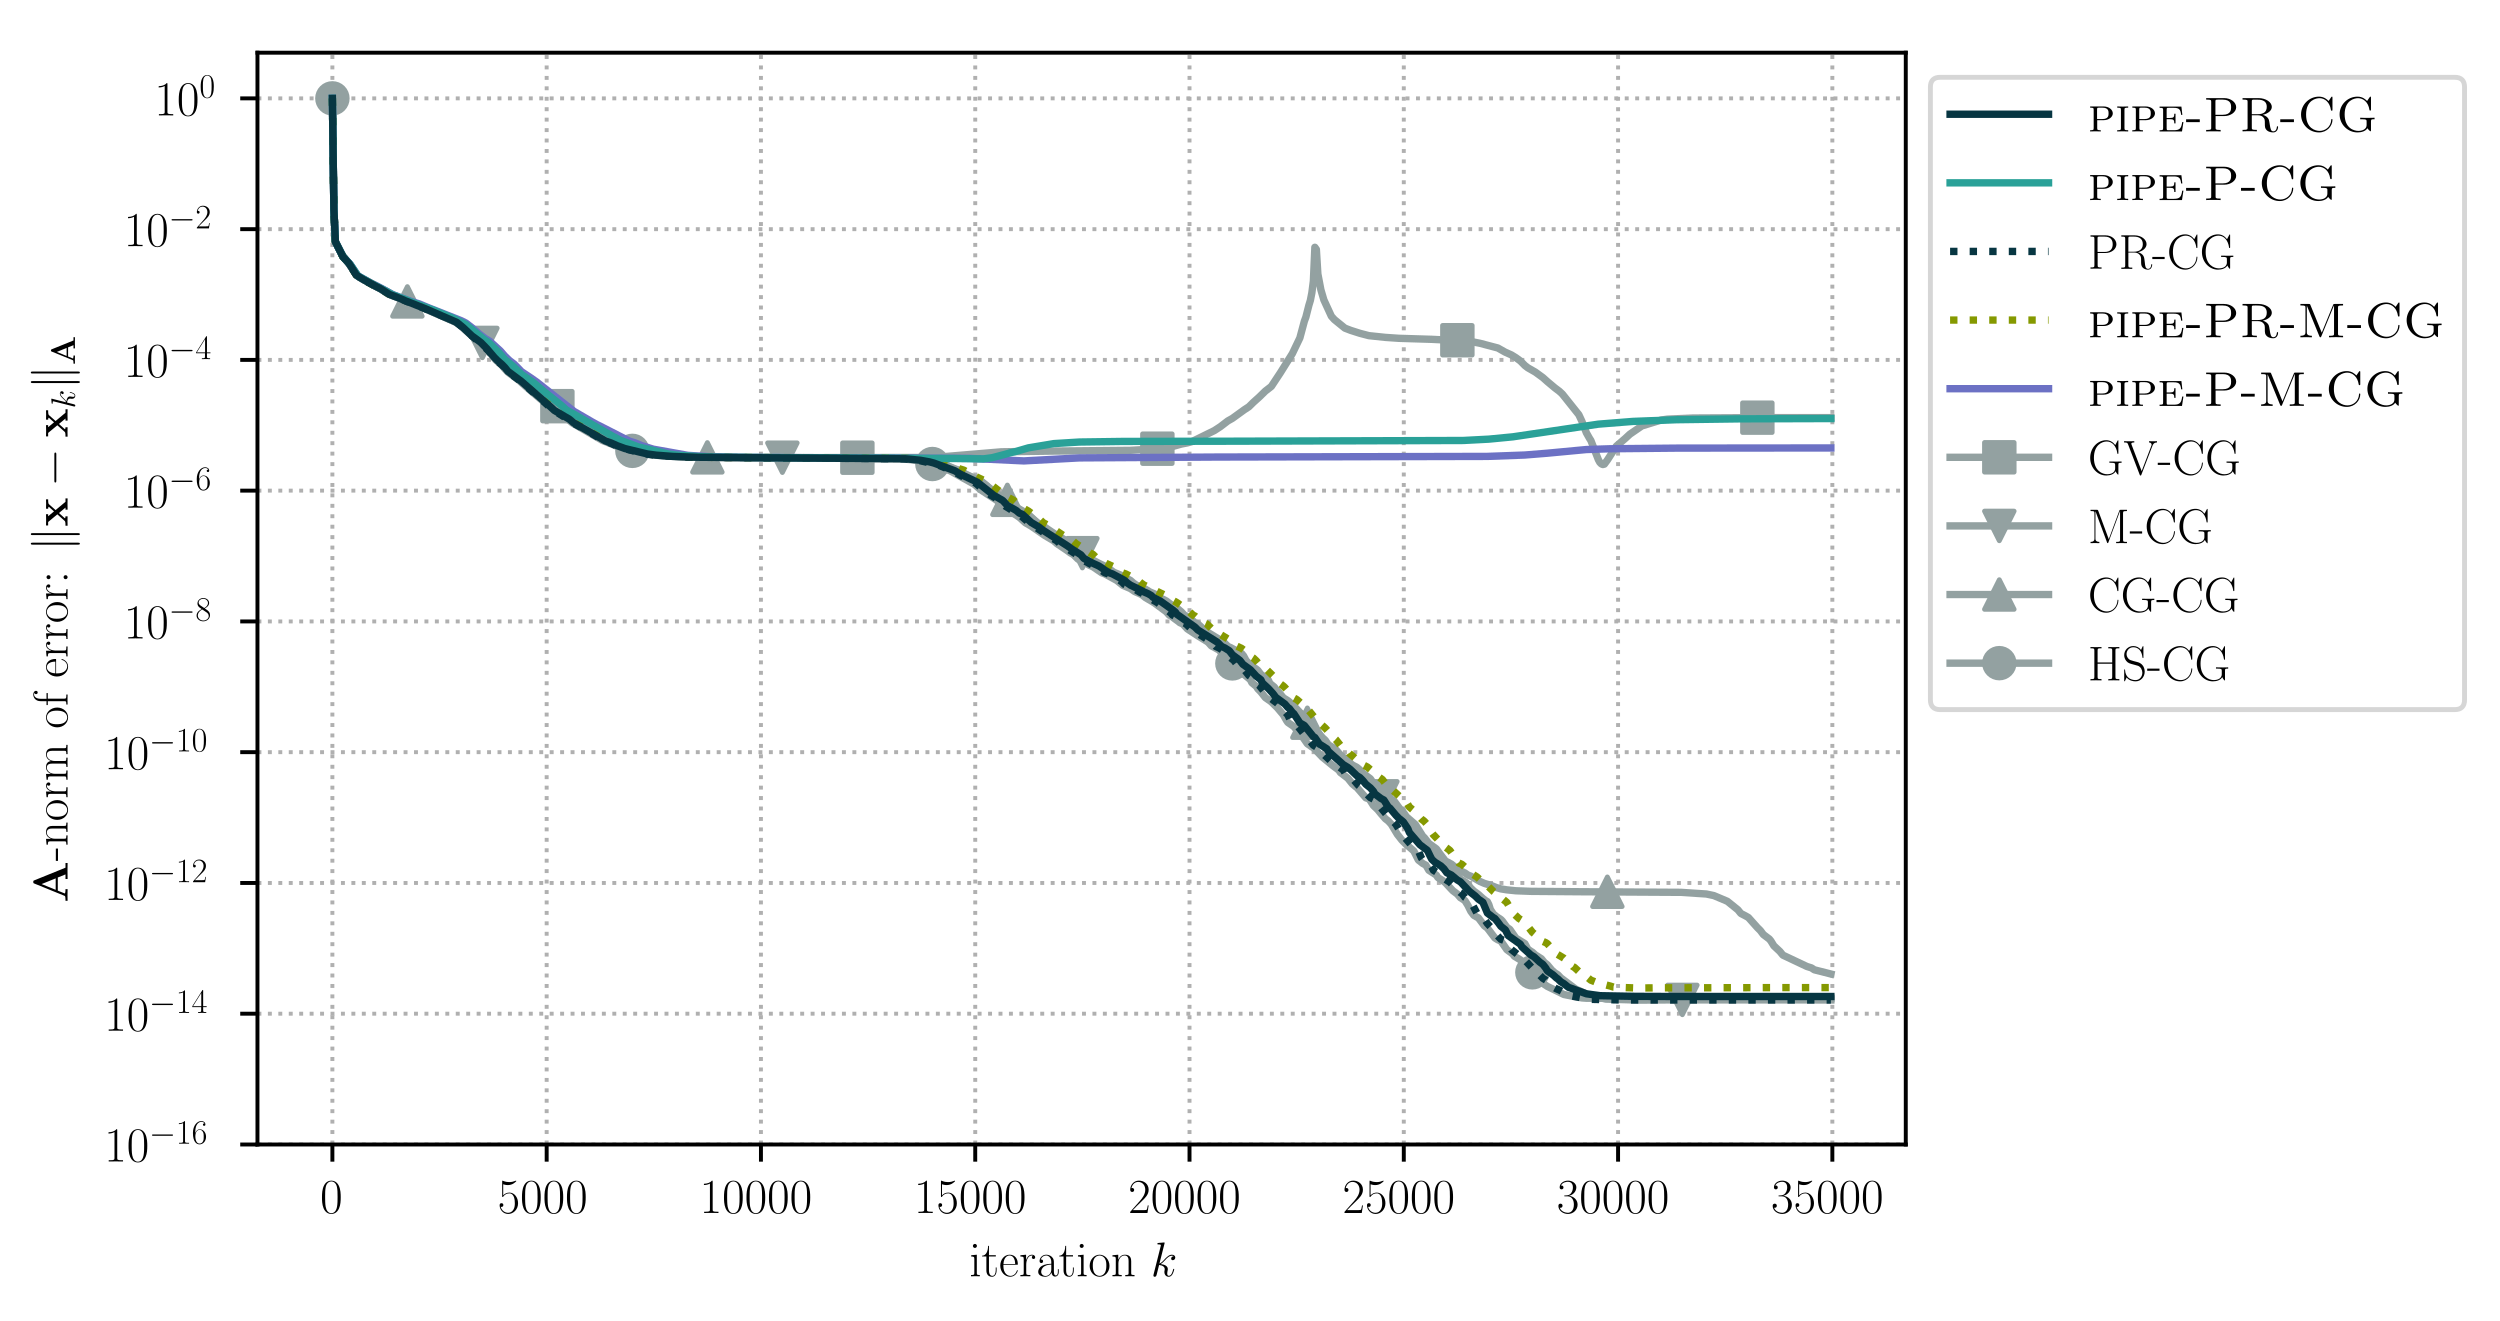 <?xml version="1.0" encoding="utf-8" standalone="no"?>
<!DOCTYPE svg PUBLIC "-//W3C//DTD SVG 1.1//EN"
  "http://www.w3.org/Graphics/SVG/1.1/DTD/svg11.dtd">
<!-- Created with matplotlib (https://matplotlib.org/) -->
<svg height="268.371pt" version="1.1" viewBox="0 0 507.791 268.371" width="507.791pt" xmlns="http://www.w3.org/2000/svg" xmlns:xlink="http://www.w3.org/1999/xlink">
 <defs>
  <style type="text/css">
*{stroke-linecap:butt;stroke-linejoin:round;}
  </style>
 </defs>
 <g id="figure_1">
  <g id="patch_1">
   <path d="M -0 268.371 
L 507.791 268.371 
L 507.791 0 
L -0 0 
z
" style="fill:#ffffff;"/>
  </g>
  <g id="axes_1">
   <g id="patch_2">
    <path d="M 52.294 232.46 
L 387.094 232.46 
L 387.094 10.7 
L 52.294 10.7 
z
" style="fill:#ffffff;"/>
   </g>
   <g id="matplotlib.axis_1">
    <g id="xtick_1">
     <g id="line2d_1">
      <path clip-path="url(#p4f8d6ee279)" d="M 67.513 232.46 
L 67.513 10.7 
" style="fill:none;stroke:#b0b0b0;stroke-dasharray:0.8,1.32;stroke-dashoffset:0;stroke-width:0.8;"/>
     </g>
     <g id="line2d_2">
      <defs>
       <path d="M 0 0 
L 0 3.5 
" id="mc0e0b60153" style="stroke:#000000;stroke-width:0.8;"/>
      </defs>
      <g>
       <use style="stroke:#000000;stroke-width:0.8;" x="67.513" xlink:href="#mc0e0b60153" y="232.46"/>
      </g>
     </g>
     <g id="text_1">
      <!-- $0$ -->
      <defs>
       <path d="M 42 31.844 
C 42 37.969 41.906 48.422 37.703 56.453 
C 34 63.484 28.094 66 22.906 66 
C 18.094 66 12 63.781 8.203 56.562 
C 4.203 49.016 3.797 39.672 3.797 31.844 
C 3.797 26.109 3.906 17.375 7 9.734 
C 11.297 -0.609 19 -2 22.906 -2 
C 27.5 -2 34.5 -0.109 38.594 9.438 
C 41.594 16.375 42 24.5 42 31.844 
z
M 22.906 -0.406 
C 16.5 -0.406 12.703 5.125 11.297 12.75 
C 10.203 18.688 10.203 27.328 10.203 32.953 
C 10.203 40.688 10.203 47.109 11.5 53.234 
C 13.406 61.781 19 64.391 22.906 64.391 
C 27 64.391 32.297 61.672 34.203 53.438 
C 35.5 47.719 35.594 40.984 35.594 32.953 
C 35.594 26.422 35.594 18.375 34.406 12.453 
C 32.297 1.5 26.406 -0.406 22.906 -0.406 
z
" id="CMR17-48"/>
      </defs>
      <g transform="translate(65.022 246.378)scale(0.1 -0.1)">
       <use transform="scale(0.996)" xlink:href="#CMR17-48"/>
      </g>
     </g>
    </g>
    <g id="xtick_2">
     <g id="line2d_3">
      <path clip-path="url(#p4f8d6ee279)" d="M 111.037 232.46 
L 111.037 10.7 
" style="fill:none;stroke:#b0b0b0;stroke-dasharray:0.8,1.32;stroke-dashoffset:0;stroke-width:0.8;"/>
     </g>
     <g id="line2d_4">
      <g>
       <use style="stroke:#000000;stroke-width:0.8;" x="111.037" xlink:href="#mc0e0b60153" y="232.46"/>
      </g>
     </g>
     <g id="text_2">
      <!-- $5000$ -->
      <defs>
       <path d="M 11.406 58.594 
C 12.406 58.188 16.5 56.891 20.703 56.891 
C 30 56.891 35.094 61.891 38 64.688 
C 38 65.484 38 66 37.406 66 
C 37.297 66 37.094 66 36.297 65.594 
C 32.797 64.094 28.703 63 23.703 63 
C 20.703 63 16.203 63.359 11.297 65.484 
C 10.203 66 10 66 9.906 66 
C 9.406 66 9.297 65.891 9.297 63.906 
L 9.297 34.859 
C 9.297 33.016 9.297 32.5 10.297 32.5 
C 10.797 32.5 11 32.703 11.5 33.422 
C 14.703 38.047 19.094 40 24.094 40 
C 27.594 40 35.094 37.734 35.094 20.203 
C 35.094 16.984 35.094 11.188 32.094 6.594 
C 29.594 2.484 25.703 0.391 21.406 0.391 
C 14.797 0.391 8.094 4.984 6.297 12.688 
C 6.703 12.594 7.5 12.391 7.906 12.391 
C 9.203 12.391 11.703 13.094 11.703 16.188 
C 11.703 18.891 9.797 20 7.906 20 
C 5.594 20 4.094 18.594 4.094 15.797 
C 4.094 7.094 11 -2 21.594 -2 
C 31.906 -2 41.703 6.891 41.703 19.797 
C 41.703 32.094 33.906 41.594 24.203 41.594 
C 19.094 41.594 14.797 39.688 11.406 36 
z
" id="CMR17-53"/>
      </defs>
      <g transform="translate(101.074 246.378)scale(0.1 -0.1)">
       <use transform="scale(0.996)" xlink:href="#CMR17-53"/>
       <use transform="translate(45.69 0)scale(0.996)" xlink:href="#CMR17-48"/>
       <use transform="translate(91.381 0)scale(0.996)" xlink:href="#CMR17-48"/>
       <use transform="translate(137.071 0)scale(0.996)" xlink:href="#CMR17-48"/>
      </g>
     </g>
    </g>
    <g id="xtick_3">
     <g id="line2d_5">
      <path clip-path="url(#p4f8d6ee279)" d="M 154.561 232.46 
L 154.561 10.7 
" style="fill:none;stroke:#b0b0b0;stroke-dasharray:0.8,1.32;stroke-dashoffset:0;stroke-width:0.8;"/>
     </g>
     <g id="line2d_6">
      <g>
       <use style="stroke:#000000;stroke-width:0.8;" x="154.561" xlink:href="#mc0e0b60153" y="232.46"/>
      </g>
     </g>
     <g id="text_3">
      <!-- $10000$ -->
      <defs>
       <path d="M 26.594 63.797 
C 26.594 65.891 26.5 66 25.094 66 
C 21.203 61.359 15.297 59.891 9.703 59.688 
C 9.406 59.688 8.906 59.688 8.797 59.5 
C 8.703 59.297 8.703 59.094 8.703 57 
C 11.797 57 17 57.594 21 59.984 
L 21 7.297 
C 21 3.797 20.797 2.594 12.203 2.594 
L 9.203 2.594 
L 9.203 0 
C 14 0.094 19 0.188 23.797 0.188 
C 28.594 0.188 33.594 0.094 38.406 0 
L 38.406 2.594 
L 35.406 2.594 
C 26.797 2.594 26.594 3.688 26.594 7.297 
z
" id="CMR17-49"/>
      </defs>
      <g transform="translate(142.107 246.378)scale(0.1 -0.1)">
       <use transform="scale(0.996)" xlink:href="#CMR17-49"/>
       <use transform="translate(45.69 0)scale(0.996)" xlink:href="#CMR17-48"/>
       <use transform="translate(91.381 0)scale(0.996)" xlink:href="#CMR17-48"/>
       <use transform="translate(137.071 0)scale(0.996)" xlink:href="#CMR17-48"/>
       <use transform="translate(182.762 0)scale(0.996)" xlink:href="#CMR17-48"/>
      </g>
     </g>
    </g>
    <g id="xtick_4">
     <g id="line2d_7">
      <path clip-path="url(#p4f8d6ee279)" d="M 198.085 232.46 
L 198.085 10.7 
" style="fill:none;stroke:#b0b0b0;stroke-dasharray:0.8,1.32;stroke-dashoffset:0;stroke-width:0.8;"/>
     </g>
     <g id="line2d_8">
      <g>
       <use style="stroke:#000000;stroke-width:0.8;" x="198.085" xlink:href="#mc0e0b60153" y="232.46"/>
      </g>
     </g>
     <g id="text_4">
      <!-- $15000$ -->
      <g transform="translate(185.631 246.378)scale(0.1 -0.1)">
       <use transform="scale(0.996)" xlink:href="#CMR17-49"/>
       <use transform="translate(45.69 0)scale(0.996)" xlink:href="#CMR17-53"/>
       <use transform="translate(91.381 0)scale(0.996)" xlink:href="#CMR17-48"/>
       <use transform="translate(137.071 0)scale(0.996)" xlink:href="#CMR17-48"/>
       <use transform="translate(182.762 0)scale(0.996)" xlink:href="#CMR17-48"/>
      </g>
     </g>
    </g>
    <g id="xtick_5">
     <g id="line2d_9">
      <path clip-path="url(#p4f8d6ee279)" d="M 241.609 232.46 
L 241.609 10.7 
" style="fill:none;stroke:#b0b0b0;stroke-dasharray:0.8,1.32;stroke-dashoffset:0;stroke-width:0.8;"/>
     </g>
     <g id="line2d_10">
      <g>
       <use style="stroke:#000000;stroke-width:0.8;" x="241.609" xlink:href="#mc0e0b60153" y="232.46"/>
      </g>
     </g>
     <g id="text_5">
      <!-- $20000$ -->
      <defs>
       <path d="M 41.703 15.469 
L 39.906 15.469 
C 38.906 8.391 38.094 7.188 37.703 6.594 
C 37.203 5.797 30 5.797 28.594 5.797 
L 9.406 5.797 
C 13 9.688 20 16.766 28.5 24.938 
C 34.594 30.719 41.703 37.5 41.703 47.391 
C 41.703 59.188 32.297 66 21.797 66 
C 10.797 66 4.094 56.297 4.094 47.297 
C 4.094 43.391 7 42.891 8.203 42.891 
C 9.203 42.891 12.203 43.484 12.203 46.984 
C 12.203 50.094 9.594 51 8.203 51 
C 7.594 51 7 50.891 6.594 50.688 
C 8.5 59.188 14.297 63.391 20.406 63.391 
C 29.094 63.391 34.797 56.5 34.797 47.391 
C 34.797 38.703 29.703 31.219 24 24.734 
L 4.094 2.297 
L 4.094 0 
L 39.297 0 
z
" id="CMR17-50"/>
      </defs>
      <g transform="translate(229.155 246.378)scale(0.1 -0.1)">
       <use transform="scale(0.996)" xlink:href="#CMR17-50"/>
       <use transform="translate(45.69 0)scale(0.996)" xlink:href="#CMR17-48"/>
       <use transform="translate(91.381 0)scale(0.996)" xlink:href="#CMR17-48"/>
       <use transform="translate(137.071 0)scale(0.996)" xlink:href="#CMR17-48"/>
       <use transform="translate(182.762 0)scale(0.996)" xlink:href="#CMR17-48"/>
      </g>
     </g>
    </g>
    <g id="xtick_6">
     <g id="line2d_11">
      <path clip-path="url(#p4f8d6ee279)" d="M 285.133 232.46 
L 285.133 10.7 
" style="fill:none;stroke:#b0b0b0;stroke-dasharray:0.8,1.32;stroke-dashoffset:0;stroke-width:0.8;"/>
     </g>
     <g id="line2d_12">
      <g>
       <use style="stroke:#000000;stroke-width:0.8;" x="285.133" xlink:href="#mc0e0b60153" y="232.46"/>
      </g>
     </g>
     <g id="text_6">
      <!-- $25000$ -->
      <g transform="translate(272.68 246.378)scale(0.1 -0.1)">
       <use transform="scale(0.996)" xlink:href="#CMR17-50"/>
       <use transform="translate(45.69 0)scale(0.996)" xlink:href="#CMR17-53"/>
       <use transform="translate(91.381 0)scale(0.996)" xlink:href="#CMR17-48"/>
       <use transform="translate(137.071 0)scale(0.996)" xlink:href="#CMR17-48"/>
       <use transform="translate(182.762 0)scale(0.996)" xlink:href="#CMR17-48"/>
      </g>
     </g>
    </g>
    <g id="xtick_7">
     <g id="line2d_13">
      <path clip-path="url(#p4f8d6ee279)" d="M 328.657 232.46 
L 328.657 10.7 
" style="fill:none;stroke:#b0b0b0;stroke-dasharray:0.8,1.32;stroke-dashoffset:0;stroke-width:0.8;"/>
     </g>
     <g id="line2d_14">
      <g>
       <use style="stroke:#000000;stroke-width:0.8;" x="328.657" xlink:href="#mc0e0b60153" y="232.46"/>
      </g>
     </g>
     <g id="text_7">
      <!-- $30000$ -->
      <defs>
       <path d="M 22.094 34 
C 31 34 34.906 26.141 34.906 17.094 
C 34.906 5.031 28.5 0.391 22.703 0.391 
C 17.406 0.391 8.797 3.016 6.094 10.797 
C 6.594 10.594 7.094 10.594 7.594 10.594 
C 10 10.594 11.797 12.188 11.797 14.797 
C 11.797 17.688 9.594 19 7.594 19 
C 5.906 19 3.297 18.188 3.297 14.484 
C 3.297 5.234 12.297 -2 22.906 -2 
C 34 -2 42.5 6.75 42.5 16.984 
C 42.5 26.844 34.5 34 25 35.094 
C 32.594 36.672 39.906 43.375 39.906 52.391 
C 39.906 60.25 32 66 23 66 
C 13.906 66 5.906 60.344 5.906 52.297 
C 5.906 48.797 8.5 48.188 9.797 48.188 
C 11.906 48.188 13.703 49.484 13.703 52.094 
C 13.703 54.688 11.906 56 9.797 56 
C 9.406 56 8.906 56 8.5 55.797 
C 11.406 62.484 19.297 63.688 22.797 63.688 
C 26.297 63.688 32.906 61.969 32.906 52.297 
C 32.906 49.484 32.5 44.547 29.094 40.219 
C 26.094 36.391 22.703 36.188 19.406 35.891 
C 18.906 35.891 16.594 35.688 16.203 35.688 
C 15.5 35.594 15.094 35.5 15.094 34.797 
C 15.094 34.094 15.203 34 17.203 34 
z
" id="CMR17-51"/>
      </defs>
      <g transform="translate(316.204 246.378)scale(0.1 -0.1)">
       <use transform="scale(0.996)" xlink:href="#CMR17-51"/>
       <use transform="translate(45.69 0)scale(0.996)" xlink:href="#CMR17-48"/>
       <use transform="translate(91.381 0)scale(0.996)" xlink:href="#CMR17-48"/>
       <use transform="translate(137.071 0)scale(0.996)" xlink:href="#CMR17-48"/>
       <use transform="translate(182.762 0)scale(0.996)" xlink:href="#CMR17-48"/>
      </g>
     </g>
    </g>
    <g id="xtick_8">
     <g id="line2d_15">
      <path clip-path="url(#p4f8d6ee279)" d="M 372.181 232.46 
L 372.181 10.7 
" style="fill:none;stroke:#b0b0b0;stroke-dasharray:0.8,1.32;stroke-dashoffset:0;stroke-width:0.8;"/>
     </g>
     <g id="line2d_16">
      <g>
       <use style="stroke:#000000;stroke-width:0.8;" x="372.181" xlink:href="#mc0e0b60153" y="232.46"/>
      </g>
     </g>
     <g id="text_8">
      <!-- $35000$ -->
      <g transform="translate(359.728 246.378)scale(0.1 -0.1)">
       <use transform="scale(0.996)" xlink:href="#CMR17-51"/>
       <use transform="translate(45.69 0)scale(0.996)" xlink:href="#CMR17-53"/>
       <use transform="translate(91.381 0)scale(0.996)" xlink:href="#CMR17-48"/>
       <use transform="translate(137.071 0)scale(0.996)" xlink:href="#CMR17-48"/>
       <use transform="translate(182.762 0)scale(0.996)" xlink:href="#CMR17-48"/>
      </g>
     </g>
    </g>
    <g id="text_9">
     <!-- iteration $k$ -->
     <defs>
      <path d="M 15.5 61.891 
C 15.5 64.094 13.703 66 11.406 66 
C 9.203 66 7.297 64.188 7.297 61.891 
C 7.297 59.688 9.094 57.797 11.406 57.797 
C 13.594 57.797 15.5 59.594 15.5 61.891 
z
M 3.797 42.891 
L 3.797 40.297 
C 9.406 40.297 10.203 39.688 10.203 34.859 
L 10.203 6.922 
C 10.203 3.094 9.797 2.594 3.406 2.594 
L 3.406 0 
C 5.797 0.188 10.094 0.188 12.594 0.188 
C 15 0.188 19.094 0.188 21.406 0 
L 21.406 2.594 
C 15.5 2.594 15.297 3.203 15.297 6.812 
L 15.297 44 
z
" id="CMR17-105"/>
      <path d="M 15.094 40.391 
L 29.094 40.391 
L 29.094 43 
L 15.094 43 
L 15.094 62 
L 13.297 62 
C 13.094 51.438 9.594 42.188 1.094 41.984 
L 1.094 40.391 
L 9.797 40.391 
L 9.797 12.156 
C 9.797 10.234 9.797 -1 21.406 -1 
C 27.297 -1 30.703 4.812 30.703 12.25 
L 30.703 17.984 
L 28.906 17.984 
L 28.906 12.344 
C 28.906 5.422 26.203 0.797 22 0.797 
C 19.094 0.797 15.094 2.797 15.094 11.953 
z
" id="CMR17-116"/>
      <path d="M 38.094 23.484 
C 38.5 23.891 38.5 24.094 38.5 25.094 
C 38.5 35.172 33.094 44 21.703 44 
C 11.094 44 2.703 33.984 2.703 21.781 
C 2.703 8.656 12.203 -1 22.797 -1 
C 34 -1 38.406 9.672 38.406 11.797 
C 38.406 12.5 37.797 12.5 37.594 12.5 
C 36.906 12.5 36.797 12.297 36.406 11.078 
C 34.203 4.219 28.703 0.797 23.5 0.797 
C 19.203 0.797 14.906 3.219 12.203 7.656 
C 9.094 12.797 9.094 18.75 9.094 23.484 
z
M 9.203 25 
C 9.906 39.234 17.594 42.391 21.594 42.391 
C 28.406 42.391 33 36.062 33.094 25 
z
" id="CMR17-101"/>
      <path d="M 15 23.703 
C 15 33.344 19.094 42.391 26.594 42.391 
C 27.297 42.391 28 42.297 28.703 41.984 
C 28.703 41.984 26.5 41.281 26.5 38.672 
C 26.5 36.266 28.406 35.266 29.906 35.266 
C 31.094 35.266 33.297 35.969 33.297 38.781 
C 33.297 41.984 30.094 44 26.703 44 
C 19.094 44 15.797 36.562 14.797 33.047 
L 14.703 33.047 
L 14.703 44 
L 3.094 42.891 
L 3.094 40.281 
C 9 40.281 9.906 39.688 9.906 34.859 
L 9.906 6.922 
C 9.906 3.094 9.5 2.594 3.094 2.594 
L 3.094 0 
C 5.5 0.188 10.094 0.188 12.703 0.188 
C 15.594 0.188 20.703 0.188 23.406 0 
L 23.406 2.594 
C 16.203 2.594 15 2.594 15 7.109 
z
" id="CMR17-114"/>
      <path d="M 36 25.875 
C 36 32 36 35.547 31.797 39.594 
C 28.094 42.984 23.797 44 20.406 44 
C 12.5 44 6.797 37.625 6.797 30.891 
C 6.797 27.188 9.797 27 10.406 27 
C 11.703 27 14 27.797 14 30.594 
C 14 33.094 12.094 34.188 10.406 34.188 
C 10 34.188 9.5 34.094 9.203 34 
C 11.297 40.531 16.703 42.391 20.203 42.391 
C 25.203 42.391 30.703 37.828 30.703 29.297 
L 30.703 25.5 
C 24.797 25.297 17.703 24.5 12.094 21.453 
C 5.797 17.922 4 12.844 4 9 
C 4 1.203 13 -1 18.297 -1 
C 23.797 -1 28.906 2.109 31.094 7.891 
C 31.297 3.422 34.094 -0.609 38.5 -0.609 
C 40.594 -0.609 45.906 0.797 45.906 8.797 
L 45.906 14.469 
L 44.094 14.469 
L 44.094 8.703 
C 44.094 2.516 41.406 1.703 40.094 1.703 
C 36 1.703 36 6.969 36 11.438 
z
M 30.703 13.859 
C 30.703 5.047 24.5 0.594 19 0.594 
C 14 0.594 10.094 4.344 10.094 9 
C 10.094 12.047 11.406 17.406 17.203 20.656 
C 22 23.391 27.5 23.797 30.703 24 
z
" id="CMR17-97"/>
      <path d="M 43.094 21.188 
C 43.094 34 33.797 44 22.906 44 
C 12 44 2.703 34 2.703 21.188 
C 2.703 8.594 12 -1 22.906 -1 
C 33.797 -1 43.094 8.594 43.094 21.188 
z
M 22.906 0.797 
C 18.203 0.797 14.203 3.594 11.906 7.5 
C 9.406 12 9.094 17.594 9.094 22 
C 9.094 26.188 9.297 31.391 11.906 35.891 
C 13.906 39.188 17.797 42.391 22.906 42.391 
C 27.406 42.391 31.203 39.891 33.594 36.391 
C 36.703 31.688 36.703 25.094 36.703 22 
C 36.703 18.094 36.5 12.094 33.797 7.297 
C 31 2.688 26.703 0.797 22.906 0.797 
z
" id="CMR17-111"/>
      <path d="M 41.5 30.531 
C 41.5 35.656 40.5 44 28.703 44 
C 20.797 44 16.703 37.875 15.203 33.844 
L 15.094 33.844 
L 15.094 44 
L 3.297 42.891 
L 3.297 40.281 
C 9.203 40.281 10.094 39.688 10.094 34.859 
L 10.094 6.922 
C 10.094 3.094 9.703 2.594 3.297 2.594 
L 3.297 0 
C 5.703 0.188 10.094 0.188 12.703 0.188 
C 15.297 0.188 19.797 0.188 22.203 0 
L 22.203 2.594 
C 15.797 2.594 15.406 3 15.406 6.922 
L 15.406 26.219 
C 15.406 35.453 21 42.391 28 42.391 
C 35.406 42.391 36.203 35.766 36.203 30.938 
L 36.203 6.922 
C 36.203 3.094 35.797 2.594 29.406 2.594 
L 29.406 0 
C 31.797 0.188 36.203 0.188 38.797 0.188 
C 41.406 0.188 45.906 0.188 48.297 0 
L 48.297 2.594 
C 41.906 2.594 41.5 3 41.5 6.922 
z
" id="CMR17-110"/>
      <path d="M 28.094 66.484 
C 28.203 66.891 28.406 67.484 28.406 67.984 
C 28.406 69 27.406 69 27.203 69 
C 27.094 69 23.5 68.688 21.703 68.484 
C 20 68.391 18.5 68.188 16.703 68.094 
C 14.297 67.891 13.594 67.797 13.594 65.984 
C 13.594 64.984 14.594 64.984 15.594 64.984 
C 20.703 64.984 20.703 64.109 20.703 63.125 
C 20.703 62.719 20.703 62.531 20.203 60.75 
L 5.906 3.906 
C 5.5 2.391 5.5 2.203 5.5 1.594 
C 5.5 -0.609 7.203 -1 8.203 -1 
C 11 -1 11.594 1.188 12.406 4.297 
L 17.094 23.062 
C 24.297 22.266 28.594 19.25 28.594 14.438 
C 28.594 13.828 28.594 13.438 28.297 11.922 
C 27.906 10.422 27.906 9.219 27.906 8.719 
C 27.906 2.891 31.703 -1 36.797 -1 
C 41.406 -1 43.797 3.203 44.594 4.609 
C 46.703 8.312 48 13.938 48 14.328 
C 48 14.828 47.594 15.234 47 15.234 
C 46.094 15.234 46 14.828 45.594 13.234 
C 44.203 8.016 42.094 1 37 1 
C 35 1 33.703 2 33.703 5.812 
C 33.703 7.719 34.094 9.922 34.5 11.422 
C 34.906 13.234 34.906 13.328 34.906 14.531 
C 34.906 20.453 29.594 23.766 20.406 24.969 
C 24 27.172 27.594 31.078 29 32.594 
C 34.703 38.984 38.594 41.984 43.203 41.984 
C 45.5 41.984 46.094 41.484 46.797 41 
C 43.094 40.594 41.703 37.984 41.703 35.984 
C 41.703 33.594 43.594 32.797 45 32.797 
C 47.703 32.797 50.094 35.094 50.094 38.297 
C 50.094 41.156 47.797 44 43.297 44 
C 37.797 44 33.297 40.297 26.203 32.297 
C 25.203 31.078 21.5 27.281 17.797 25.875 
z
" id="CMMI12-107"/>
     </defs>
     <g transform="translate(196.885 259.234)scale(0.1 -0.1)">
      <use transform="scale(0.996)" xlink:href="#CMR17-105"/>
      <use transform="translate(24.871 0)scale(0.996)" xlink:href="#CMR17-116"/>
      <use transform="translate(60.152 0)scale(0.996)" xlink:href="#CMR17-101"/>
      <use transform="translate(100.637 0)scale(0.996)" xlink:href="#CMR17-114"/>
      <use transform="translate(135.918 0)scale(0.996)" xlink:href="#CMR17-97"/>
      <use transform="translate(181.609 0)scale(0.996)" xlink:href="#CMR17-116"/>
      <use transform="translate(216.889 0)scale(0.996)" xlink:href="#CMR17-105"/>
      <use transform="translate(241.761 0)scale(0.996)" xlink:href="#CMR17-111"/>
      <use transform="translate(287.451 0)scale(0.996)" xlink:href="#CMR17-110"/>
      <use transform="translate(368.422 0)scale(0.996)" xlink:href="#CMMI12-107"/>
     </g>
    </g>
   </g>
   <g id="matplotlib.axis_2">
    <g id="ytick_1">
     <g id="line2d_17">
      <path clip-path="url(#p4f8d6ee279)" d="M 52.294 232.46 
L 387.094 232.46 
" style="fill:none;stroke:#b0b0b0;stroke-dasharray:0.8,1.32;stroke-dashoffset:0;stroke-width:0.8;"/>
     </g>
     <g id="line2d_18">
      <defs>
       <path d="M 0 0 
L -3.5 0 
" id="mc1a5419181" style="stroke:#000000;stroke-width:0.8;"/>
      </defs>
      <g>
       <use style="stroke:#000000;stroke-width:0.8;" x="52.294" xlink:href="#mc1a5419181" y="232.46"/>
      </g>
     </g>
     <g id="text_10">
      <!-- $10^{-16}$ -->
      <defs>
       <path d="M 65.906 23 
C 67.594 23 69.406 23 69.406 25 
C 69.406 27 67.594 27 65.906 27 
L 11.797 27 
C 10.094 27 8.297 27 8.297 25 
C 8.297 23 10.094 23 11.797 23 
z
" id="CMSY10-0"/>
       <path d="M 10.594 34.344 
C 10.594 58 21.797 63.688 28.297 63.688 
C 30.406 63.688 35.5 63.266 37.5 59.094 
C 35.906 59.094 32.906 59.094 32.906 55.594 
C 32.906 52.891 35.094 52 36.5 52 
C 37.406 52 40.094 52.391 40.094 55.797 
C 40.094 62.297 35.094 66 28.203 66 
C 16.297 66 3.797 53.297 3.797 31.422 
C 3.797 4.016 15.094 -2 23.094 -2 
C 32.797 -2 42 6.734 42 20.234 
C 42 32.828 33.906 42 23.703 42 
C 17.594 42 13.094 37.969 10.594 30.922 
z
M 23.094 0.391 
C 10.797 0.391 10.797 18.938 10.797 22.656 
C 10.797 29.906 14.203 40.391 23.5 40.391 
C 25.203 40.391 30.094 40.391 33.406 33.438 
C 35.203 29.516 35.203 25.375 35.203 20.344 
C 35.203 14.906 35.203 10.875 33.094 6.844 
C 30.906 2.703 27.703 0.391 23.094 0.391 
z
" id="CMR17-54"/>
      </defs>
      <g transform="translate(21.163 235.919)scale(0.1 -0.1)">
       <use transform="scale(0.996)" xlink:href="#CMR17-49"/>
       <use transform="translate(45.69 0)scale(0.996)" xlink:href="#CMR17-48"/>
       <use transform="translate(91.381 36.154)scale(0.697)" xlink:href="#CMSY10-0"/>
       <use transform="translate(145.622 36.154)scale(0.697)" xlink:href="#CMR17-49"/>
       <use transform="translate(177.605 36.154)scale(0.697)" xlink:href="#CMR17-54"/>
      </g>
     </g>
    </g>
    <g id="ytick_2">
     <g id="line2d_19">
      <path clip-path="url(#p4f8d6ee279)" d="M 52.294 205.9 
L 387.094 205.9 
" style="fill:none;stroke:#b0b0b0;stroke-dasharray:0.8,1.32;stroke-dashoffset:0;stroke-width:0.8;"/>
     </g>
     <g id="line2d_20">
      <g>
       <use style="stroke:#000000;stroke-width:0.8;" x="52.294" xlink:href="#mc1a5419181" y="205.9"/>
      </g>
     </g>
     <g id="text_11">
      <!-- $10^{-14}$ -->
      <defs>
       <path d="M 33.594 64.797 
C 33.594 66.891 33.5 67 31.703 67 
L 2 19.594 
L 2 17 
L 27.797 17 
L 27.797 7.188 
C 27.797 3.594 27.594 2.594 20.594 2.594 
L 18.703 2.594 
L 18.703 0 
C 21.906 0.188 27.297 0.188 30.703 0.188 
C 34.094 0.188 39.5 0.188 42.703 0 
L 42.703 2.594 
L 40.797 2.594 
C 33.797 2.594 33.594 3.594 33.594 7.188 
L 33.594 17 
L 43.797 17 
L 43.797 19.594 
L 33.594 19.594 
z
M 28.094 58.172 
L 28.094 19.594 
L 4 19.594 
z
" id="CMR17-52"/>
      </defs>
      <g transform="translate(21.163 209.36)scale(0.1 -0.1)">
       <use transform="scale(0.996)" xlink:href="#CMR17-49"/>
       <use transform="translate(45.69 0)scale(0.996)" xlink:href="#CMR17-48"/>
       <use transform="translate(91.381 36.154)scale(0.697)" xlink:href="#CMSY10-0"/>
       <use transform="translate(145.622 36.154)scale(0.697)" xlink:href="#CMR17-49"/>
       <use transform="translate(177.605 36.154)scale(0.697)" xlink:href="#CMR17-52"/>
      </g>
     </g>
    </g>
    <g id="ytick_3">
     <g id="line2d_21">
      <path clip-path="url(#p4f8d6ee279)" d="M 52.294 179.341 
L 387.094 179.341 
" style="fill:none;stroke:#b0b0b0;stroke-dasharray:0.8,1.32;stroke-dashoffset:0;stroke-width:0.8;"/>
     </g>
     <g id="line2d_22">
      <g>
       <use style="stroke:#000000;stroke-width:0.8;" x="52.294" xlink:href="#mc1a5419181" y="179.341"/>
      </g>
     </g>
     <g id="text_12">
      <!-- $10^{-12}$ -->
      <g transform="translate(21.163 182.8)scale(0.1 -0.1)">
       <use transform="scale(0.996)" xlink:href="#CMR17-49"/>
       <use transform="translate(45.69 0)scale(0.996)" xlink:href="#CMR17-48"/>
       <use transform="translate(91.381 36.154)scale(0.697)" xlink:href="#CMSY10-0"/>
       <use transform="translate(145.622 36.154)scale(0.697)" xlink:href="#CMR17-49"/>
       <use transform="translate(177.605 36.154)scale(0.697)" xlink:href="#CMR17-50"/>
      </g>
     </g>
    </g>
    <g id="ytick_4">
     <g id="line2d_23">
      <path clip-path="url(#p4f8d6ee279)" d="M 52.294 152.781 
L 387.094 152.781 
" style="fill:none;stroke:#b0b0b0;stroke-dasharray:0.8,1.32;stroke-dashoffset:0;stroke-width:0.8;"/>
     </g>
     <g id="line2d_24">
      <g>
       <use style="stroke:#000000;stroke-width:0.8;" x="52.294" xlink:href="#mc1a5419181" y="152.781"/>
      </g>
     </g>
     <g id="text_13">
      <!-- $10^{-10}$ -->
      <g transform="translate(21.163 156.24)scale(0.1 -0.1)">
       <use transform="scale(0.996)" xlink:href="#CMR17-49"/>
       <use transform="translate(45.69 0)scale(0.996)" xlink:href="#CMR17-48"/>
       <use transform="translate(91.381 36.154)scale(0.697)" xlink:href="#CMSY10-0"/>
       <use transform="translate(145.622 36.154)scale(0.697)" xlink:href="#CMR17-49"/>
       <use transform="translate(177.605 36.154)scale(0.697)" xlink:href="#CMR17-48"/>
      </g>
     </g>
    </g>
    <g id="ytick_5">
     <g id="line2d_25">
      <path clip-path="url(#p4f8d6ee279)" d="M 52.294 126.221 
L 387.094 126.221 
" style="fill:none;stroke:#b0b0b0;stroke-dasharray:0.8,1.32;stroke-dashoffset:0;stroke-width:0.8;"/>
     </g>
     <g id="line2d_26">
      <g>
       <use style="stroke:#000000;stroke-width:0.8;" x="52.294" xlink:href="#mc1a5419181" y="126.221"/>
      </g>
     </g>
     <g id="text_14">
      <!-- $10^{-8}$ -->
      <defs>
       <path d="M 27.203 35.766 
C 33.5 38.969 39.906 43.797 39.906 51.531 
C 39.906 60.688 31.094 66 23 66 
C 13.906 66 5.906 59.375 5.906 50.234 
C 5.906 47.719 6.5 43.391 10.406 39.578 
C 11.406 38.578 15.594 35.562 18.297 33.656 
C 13.797 31.344 3.297 25.812 3.297 14.766 
C 3.297 4.406 13.094 -2 22.797 -2 
C 33.5 -2 42.5 5.719 42.5 15.969 
C 42.5 25.109 36.406 29.328 32.406 32.047 
z
M 14.094 44.609 
C 13.297 45.109 9.297 48.219 9.297 52.938 
C 9.297 59.078 15.594 63.688 22.797 63.688 
C 30.703 63.688 36.5 58.062 36.5 51.531 
C 36.5 42.188 26.094 36.859 25.594 36.859 
C 25.5 36.859 25.406 36.859 24.594 37.469 
z
M 32.5 24 
C 34 22.906 38.797 19.578 38.797 13.453 
C 38.797 6.016 31.406 0.391 23 0.391 
C 13.906 0.391 7 6.922 7 14.859 
C 7 22.797 13.094 29.438 20 32.547 
z
" id="CMR17-56"/>
      </defs>
      <g transform="translate(25.134 129.68)scale(0.1 -0.1)">
       <use transform="scale(0.996)" xlink:href="#CMR17-49"/>
       <use transform="translate(45.69 0)scale(0.996)" xlink:href="#CMR17-48"/>
       <use transform="translate(91.381 36.154)scale(0.697)" xlink:href="#CMSY10-0"/>
       <use transform="translate(145.622 36.154)scale(0.697)" xlink:href="#CMR17-56"/>
      </g>
     </g>
    </g>
    <g id="ytick_6">
     <g id="line2d_27">
      <path clip-path="url(#p4f8d6ee279)" d="M 52.294 99.661 
L 387.094 99.661 
" style="fill:none;stroke:#b0b0b0;stroke-dasharray:0.8,1.32;stroke-dashoffset:0;stroke-width:0.8;"/>
     </g>
     <g id="line2d_28">
      <g>
       <use style="stroke:#000000;stroke-width:0.8;" x="52.294" xlink:href="#mc1a5419181" y="99.661"/>
      </g>
     </g>
     <g id="text_15">
      <!-- $10^{-6}$ -->
      <g transform="translate(25.134 103.121)scale(0.1 -0.1)">
       <use transform="scale(0.996)" xlink:href="#CMR17-49"/>
       <use transform="translate(45.69 0)scale(0.996)" xlink:href="#CMR17-48"/>
       <use transform="translate(91.381 36.154)scale(0.697)" xlink:href="#CMSY10-0"/>
       <use transform="translate(145.622 36.154)scale(0.697)" xlink:href="#CMR17-54"/>
      </g>
     </g>
    </g>
    <g id="ytick_7">
     <g id="line2d_29">
      <path clip-path="url(#p4f8d6ee279)" d="M 52.294 73.102 
L 387.094 73.102 
" style="fill:none;stroke:#b0b0b0;stroke-dasharray:0.8,1.32;stroke-dashoffset:0;stroke-width:0.8;"/>
     </g>
     <g id="line2d_30">
      <g>
       <use style="stroke:#000000;stroke-width:0.8;" x="52.294" xlink:href="#mc1a5419181" y="73.102"/>
      </g>
     </g>
     <g id="text_16">
      <!-- $10^{-4}$ -->
      <g transform="translate(25.134 76.561)scale(0.1 -0.1)">
       <use transform="scale(0.996)" xlink:href="#CMR17-49"/>
       <use transform="translate(45.69 0)scale(0.996)" xlink:href="#CMR17-48"/>
       <use transform="translate(91.381 36.154)scale(0.697)" xlink:href="#CMSY10-0"/>
       <use transform="translate(145.622 36.154)scale(0.697)" xlink:href="#CMR17-52"/>
      </g>
     </g>
    </g>
    <g id="ytick_8">
     <g id="line2d_31">
      <path clip-path="url(#p4f8d6ee279)" d="M 52.294 46.542 
L 387.094 46.542 
" style="fill:none;stroke:#b0b0b0;stroke-dasharray:0.8,1.32;stroke-dashoffset:0;stroke-width:0.8;"/>
     </g>
     <g id="line2d_32">
      <g>
       <use style="stroke:#000000;stroke-width:0.8;" x="52.294" xlink:href="#mc1a5419181" y="46.542"/>
      </g>
     </g>
     <g id="text_17">
      <!-- $10^{-2}$ -->
      <g transform="translate(25.134 50.001)scale(0.1 -0.1)">
       <use transform="scale(0.996)" xlink:href="#CMR17-49"/>
       <use transform="translate(45.69 0)scale(0.996)" xlink:href="#CMR17-48"/>
       <use transform="translate(91.381 36.154)scale(0.697)" xlink:href="#CMSY10-0"/>
       <use transform="translate(145.622 36.154)scale(0.697)" xlink:href="#CMR17-50"/>
      </g>
     </g>
    </g>
    <g id="ytick_9">
     <g id="line2d_33">
      <path clip-path="url(#p4f8d6ee279)" d="M 52.294 19.982 
L 387.094 19.982 
" style="fill:none;stroke:#b0b0b0;stroke-dasharray:0.8,1.32;stroke-dashoffset:0;stroke-width:0.8;"/>
     </g>
     <g id="line2d_34">
      <g>
       <use style="stroke:#000000;stroke-width:0.8;" x="52.294" xlink:href="#mc1a5419181" y="19.982"/>
      </g>
     </g>
     <g id="text_18">
      <!-- $10^{0}$ -->
      <g transform="translate(31.361 23.441)scale(0.1 -0.1)">
       <use transform="scale(0.996)" xlink:href="#CMR17-49"/>
       <use transform="translate(45.69 0)scale(0.996)" xlink:href="#CMR17-48"/>
       <use transform="translate(91.381 36.154)scale(0.697)" xlink:href="#CMR17-48"/>
      </g>
     </g>
    </g>
    <g id="text_19">
     <!-- $\mathbf{A}$-norm of error: $\| \mathbf{x}-\mathbf{x}_k \|_\mathbf{A}$ -->
     <defs>
      <path d="M 45.797 67.703 
C 45.094 69.5 44.906 70 42.5 70 
C 40 70 39.797 69.5 39.094 67.703 
L 14.297 6.703 
C 13.594 5.094 13.594 4.891 10.797 4.594 
C 8.297 4.297 7.906 4.297 5.703 4.297 
L 3.906 4.297 
L 3.906 0 
C 6.5 0.188 12.5 0.188 15.406 0.188 
C 18.094 0.188 25.406 0.188 27.703 0 
L 27.703 4.297 
C 25.5 4.297 21.703 4.297 18.906 5.406 
C 19.203 6.312 19.203 6.5 19.406 6.906 
L 24.703 20 
L 51.5 20 
L 57.797 4.297 
L 48.406 4.297 
L 48.406 0 
C 51.594 0.188 61.297 0.188 65.094 0.188 
C 68.297 0.188 78.5 0.188 81 0 
L 81 4.297 
L 71.5 4.297 
z
M 38.094 53.031 
L 49.703 24.297 
L 26.406 24.297 
z
" id="CMBX12-65"/>
      <path d="M 25.5 19.594 
L 25.5 24 
L 0.406 24 
L 0.406 19.594 
z
" id="CMR17-45"/>
      <path d="M 67.594 30.531 
C 67.594 35.562 66.703 44 54.797 44 
C 48 44 43.297 39.375 41.5 33.953 
L 41.406 33.953 
C 40.203 42.188 34.297 44 28.703 44 
C 20.797 44 16.703 37.875 15.203 33.844 
L 15.094 33.844 
L 15.094 44 
L 3.297 42.891 
L 3.297 40.281 
C 9.203 40.281 10.094 39.688 10.094 34.859 
L 10.094 6.922 
C 10.094 3.094 9.703 2.594 3.297 2.594 
L 3.297 0 
C 5.703 0.188 10.094 0.188 12.703 0.188 
C 15.297 0.188 19.797 0.188 22.203 0 
L 22.203 2.594 
C 15.797 2.594 15.406 3 15.406 6.922 
L 15.406 26.219 
C 15.406 35.453 21 42.391 28 42.391 
C 35.406 42.391 36.203 35.766 36.203 30.938 
L 36.203 6.922 
C 36.203 3.094 35.797 2.594 29.406 2.594 
L 29.406 0 
C 31.797 0.188 36.203 0.188 38.797 0.188 
C 41.406 0.188 45.906 0.188 48.297 0 
L 48.297 2.594 
C 41.906 2.594 41.5 3 41.5 6.922 
L 41.5 26.219 
C 41.5 35.453 47.094 42.391 54.094 42.391 
C 61.5 42.391 62.297 35.766 62.297 30.938 
L 62.297 6.922 
C 62.297 3.094 61.906 2.594 55.5 2.594 
L 55.5 0 
C 57.906 0.188 62.297 0.188 64.906 0.188 
C 67.5 0.188 72 0.188 74.406 0 
L 74.406 2.594 
C 68 2.594 67.594 3 67.594 6.922 
z
" id="CMR17-109"/>
      <path d="M 15.297 40.391 
L 26.703 40.391 
L 26.703 43 
L 15.094 43 
L 15.094 55.297 
C 15.094 63.688 19.297 68.391 23.594 68.391 
C 24.906 68.391 26.406 68.172 27.406 67.797 
C 26.594 67.594 24.5 66.891 24.5 64.391 
C 24.5 61.797 26.5 61 27.906 61 
C 29.297 61 31.297 61.797 31.297 64.391 
C 31.297 68.016 27.703 70 23.703 70 
C 18 70 10.203 65.797 10.203 55.094 
L 10.203 43 
L 2.203 43 
L 2.203 40.391 
L 10.203 40.391 
L 10.203 6.891 
C 10.203 3.094 9.797 2.594 3.406 2.594 
L 3.406 0 
C 5.797 0.188 10.406 0.188 13 0.188 
C 15.906 0.188 21 0.188 23.703 0 
L 23.703 2.594 
C 16.5 2.594 15.297 2.594 15.297 7.094 
z
" id="CMR17-102"/>
      <path d="M 16.594 38.891 
C 16.594 41.391 14.594 43 12.5 43 
C 10.5 43 8.406 41.391 8.406 38.891 
C 8.406 36.391 10.406 34.797 12.5 34.797 
C 14.5 34.797 16.594 36.391 16.594 38.891 
z
M 16.594 4.094 
C 16.594 6.594 14.594 8.188 12.5 8.188 
C 10.5 8.188 8.406 6.594 8.406 4.094 
C 8.406 1.594 10.406 0 12.5 0 
C 14.5 0 16.594 1.594 16.594 4.094 
z
" id="CMR17-58"/>
      <path d="M 17.203 71.594 
C 17.203 73.188 17.203 75 15.203 75 
C 13.203 75 13.203 72.797 13.203 71.297 
L 13.203 -21.312 
C 13.203 -22.906 13.203 -25 15.203 -25 
C 17.203 -25 17.203 -23.203 17.203 -21.609 
z
M 36.703 71.297 
C 36.703 72.891 36.703 75 34.703 75 
C 32.703 75 32.703 73.188 32.703 71.594 
L 32.703 -21.609 
C 32.703 -23.203 32.703 -25 34.703 -25 
C 36.703 -25 36.703 -22.812 36.703 -21.312 
z
" id="CMSY10-107"/>
      <path d="M 33.703 24.469 
L 45.297 37.609 
C 46.406 38.906 47.297 39.688 55.594 39.688 
L 55.594 44 
C 50 43.797 49.797 43.797 46.406 43.797 
C 43.5 43.797 39.203 43.797 36.406 44 
L 36.406 39.688 
C 38.297 39.688 40.406 39.203 40.406 38.5 
C 40.406 38.312 39.906 37.609 39.703 37.422 
L 31 27.719 
L 21.094 39.688 
L 25.297 39.688 
L 25.297 44 
C 23 43.797 16.203 43.797 13.5 43.797 
C 10.5 43.797 5.094 43.797 2.297 44 
L 2.297 39.688 
L 9.406 39.688 
L 25 20.906 
L 12 6.375 
C 10.797 4.984 10.094 4.297 1.797 4.297 
L 1.797 0 
C 7.797 0.188 8 0.188 11.094 0.188 
C 14 0.188 18.203 0.188 21 0 
L 21 4.297 
C 19.094 4.297 17 4.781 17 5.484 
C 17 5.578 17 5.672 17.703 6.469 
L 27.703 17.641 
L 38.797 4.297 
L 34.594 4.297 
L 34.594 0 
C 37 0.188 43.703 0.188 46.5 0.188 
C 49.5 0.188 54.797 0.188 57.594 0 
L 57.594 4.297 
L 50.594 4.297 
z
" id="CMBX12-120"/>
     </defs>
     <g transform="translate(15.225 183.363)rotate(-90)scale(0.1 -0.1)">
      <use transform="translate(0 14.944)scale(0.996)" xlink:href="#CMBX12-65"/>
      <use transform="translate(84.636 14.944)scale(0.996)" xlink:href="#CMR17-45"/>
      <use transform="translate(114.712 14.944)scale(0.996)" xlink:href="#CMR17-110"/>
      <use transform="translate(165.608 14.944)scale(0.996)" xlink:href="#CMR17-111"/>
      <use transform="translate(211.298 14.944)scale(0.996)" xlink:href="#CMR17-114"/>
      <use transform="translate(246.579 14.944)scale(0.996)" xlink:href="#CMR17-109"/>
      <use transform="translate(353.575 14.944)scale(0.996)" xlink:href="#CMR17-111"/>
      <use transform="translate(399.265 14.944)scale(0.996)" xlink:href="#CMR17-102"/>
      <use transform="translate(456.814 14.944)scale(0.996)" xlink:href="#CMR17-101"/>
      <use transform="translate(497.3 14.944)scale(0.996)" xlink:href="#CMR17-114"/>
      <use transform="translate(532.581 14.944)scale(0.996)" xlink:href="#CMR17-114"/>
      <use transform="translate(567.862 14.944)scale(0.996)" xlink:href="#CMR17-111"/>
      <use transform="translate(613.552 14.944)scale(0.996)" xlink:href="#CMR17-114"/>
      <use transform="translate(648.833 14.944)scale(0.996)" xlink:href="#CMR17-58"/>
      <use transform="translate(714.19 14.944)scale(0.996)" xlink:href="#CMSY10-107"/>
      <use transform="translate(764.003 14.944)scale(0.996)" xlink:href="#CMBX12-120"/>
      <use transform="translate(845.295 14.944)scale(0.996)" xlink:href="#CMSY10-0"/>
      <use transform="translate(944.922 14.944)scale(0.996)" xlink:href="#CMBX12-120"/>
      <use transform="translate(1004.075 0)scale(0.697)" xlink:href="#CMMI12-107"/>
      <use transform="translate(1042.429 14.944)scale(0.996)" xlink:href="#CMSY10-107"/>
      <use transform="translate(1092.242 0)scale(0.697)" xlink:href="#CMBX12-65"/>
     </g>
    </g>
   </g>
   <g id="line2d_35">
    <path clip-path="url(#p4f8d6ee279)" d="M 67.513 19.982 
L 67.817 42.538 
L 68.122 49.106 
L 69.645 52.121 
L 70.559 53.117 
L 71.473 54.438 
L 72.387 55.876 
L 72.997 56.306 
L 73.911 56.856 
L 76.348 58.187 
L 77.262 58.65 
L 78.785 59.689 
L 80.613 60.367 
L 81.527 60.769 
L 82.441 61.166 
L 85.183 62.237 
L 92.495 65.392 
L 93.409 66.064 
L 96.761 68.984 
L 97.37 69.426 
L 99.503 71.642 
L 100.721 73.13 
L 101.94 74.199 
L 102.549 74.932 
L 103.159 75.573 
L 104.377 76.489 
L 105.292 77.156 
L 107.424 79.044 
L 112.908 83.701 
L 115.65 85.415 
L 116.26 85.919 
L 120.525 88.395 
L 122.353 89.466 
L 124.181 90.186 
L 125.4 90.698 
L 127.532 91.348 
L 129.97 91.974 
L 131.798 92.331 
L 135.149 92.639 
L 140.024 92.857 
L 149.773 92.947 
L 182.982 93.176 
L 186.029 93.479 
L 187.857 93.81 
L 188.771 94.056 
L 193.036 95.655 
L 197.911 98.374 
L 199.129 99.444 
L 202.176 101.435 
L 202.481 101.629 
L 203.395 102.654 
L 207.051 105.074 
L 208.269 106.178 
L 209.488 106.889 
L 212.23 108.776 
L 214.058 109.859 
L 214.667 110.408 
L 216.8 111.848 
L 217.409 112.303 
L 218.019 112.633 
L 218.933 113.54 
L 221.37 114.864 
L 221.979 115.113 
L 223.807 116.359 
L 224.417 116.576 
L 226.854 117.908 
L 228.073 118.895 
L 229.596 119.541 
L 230.51 120.166 
L 231.424 120.555 
L 232.034 120.866 
L 232.643 121.369 
L 234.471 122.454 
L 236.908 124.267 
L 237.518 124.962 
L 237.822 125.077 
L 238.736 125.78 
L 239.346 126.22 
L 239.65 126.476 
L 240.26 126.744 
L 241.174 127.74 
L 242.088 128.349 
L 243.611 129.34 
L 245.134 130.267 
L 245.439 130.496 
L 246.048 131.181 
L 247.572 132.015 
L 248.79 133.252 
L 249.704 133.936 
L 250.314 134.752 
L 250.923 135.248 
L 252.142 136.231 
L 252.751 137.045 
L 253.97 138.056 
L 254.274 138.668 
L 255.188 139.429 
L 255.493 139.922 
L 256.102 140.542 
L 257.016 141.697 
L 258.235 142.556 
L 258.844 143.159 
L 259.454 143.759 
L 260.672 145.203 
L 261.282 146.295 
L 261.586 146.74 
L 262.805 147.577 
L 263.414 148.307 
L 263.719 148.645 
L 264.024 149.323 
L 264.633 149.761 
L 265.547 151.068 
L 266.461 151.711 
L 266.766 151.849 
L 268.594 153.778 
L 270.726 155.521 
L 271.945 156.437 
L 272.25 156.904 
L 273.773 158.076 
L 274.687 159.215 
L 275.296 159.735 
L 275.601 159.947 
L 277.429 162.057 
L 278.038 162.262 
L 278.343 162.637 
L 278.952 163.605 
L 279.866 164.485 
L 280.476 165.242 
L 281.39 166.295 
L 281.999 166.769 
L 282.608 167.442 
L 283.827 169.474 
L 284.741 170.638 
L 285.655 171.575 
L 286.264 172.057 
L 287.178 172.856 
L 288.092 174.689 
L 289.006 175.401 
L 289.616 175.719 
L 290.225 176.765 
L 291.749 177.752 
L 292.053 178.238 
L 292.967 178.81 
L 293.577 179.286 
L 294.491 180.275 
L 295.1 180.917 
L 296.014 181.606 
L 296.623 182.326 
L 297.537 182.907 
L 298.147 183.885 
L 298.756 185.111 
L 299.365 185.924 
L 299.975 186.278 
L 300.279 186.426 
L 301.498 188.045 
L 302.107 188.507 
L 303.631 190.511 
L 304.24 190.89 
L 304.849 191.13 
L 306.068 192.891 
L 307.287 193.796 
L 307.591 194.227 
L 308.81 194.963 
L 309.724 196.118 
L 311.247 197.499 
L 311.857 198.194 
L 312.466 198.677 
L 312.771 198.803 
L 313.075 199.089 
L 313.685 199.948 
L 314.294 200.348 
L 317.645 201.994 
L 319.778 202.432 
L 320.387 202.513 
L 321.301 202.693 
L 322.215 202.756 
L 331.051 202.788 
L 339.886 202.8 
L 371.876 202.802 
L 371.876 202.802 
" style="fill:none;stroke:#93a1a1;stroke-linecap:square;stroke-width:1.5;"/>
    <defs>
     <path d="M 0 3 
C 0.796 3 1.559 2.684 2.121 2.121 
C 2.684 1.559 3 0.796 3 0 
C 3 -0.796 2.684 -1.559 2.121 -2.121 
C 1.559 -2.684 0.796 -3 0 -3 
C -0.796 -3 -1.559 -2.684 -2.121 -2.121 
C -2.684 -1.559 -3 -0.796 -3 0 
C -3 0.796 -2.684 1.559 -2.121 2.121 
C -1.559 2.684 -0.796 3 0 3 
z
" id="m564be21081" style="stroke:#93a1a1;"/>
    </defs>
    <g clip-path="url(#p4f8d6ee279)">
     <use style="fill:#93a1a1;stroke:#93a1a1;" x="67.513" xlink:href="#m564be21081" y="19.982"/>
     <use style="fill:#93a1a1;stroke:#93a1a1;" x="128.446" xlink:href="#m564be21081" y="91.578"/>
     <use style="fill:#93a1a1;stroke:#93a1a1;" x="189.38" xlink:href="#m564be21081" y="94.25"/>
     <use style="fill:#93a1a1;stroke:#93a1a1;" x="250.314" xlink:href="#m564be21081" y="134.752"/>
     <use style="fill:#93a1a1;stroke:#93a1a1;" x="311.247" xlink:href="#m564be21081" y="197.499"/>
    </g>
   </g>
   <g id="line2d_36">
    <path clip-path="url(#p4f8d6ee279)" d="M 67.513 19.982 
L 67.817 42.538 
L 68.122 49.106 
L 69.645 52.118 
L 70.864 53.485 
L 71.473 54.405 
L 72.387 55.85 
L 72.997 56.291 
L 73.911 56.828 
L 76.348 58.161 
L 77.567 58.82 
L 79.09 59.776 
L 85.488 62.291 
L 90.972 64.597 
L 93.409 65.833 
L 95.542 67.763 
L 96.761 68.777 
L 97.675 69.39 
L 99.807 71.558 
L 101.026 73.058 
L 102.245 74.089 
L 102.854 74.76 
L 103.463 75.47 
L 108.034 79.148 
L 110.166 80.932 
L 111.385 81.916 
L 113.213 83.54 
L 116.26 85.42 
L 117.174 86.073 
L 120.83 88.145 
L 122.962 89.421 
L 125.095 90.268 
L 126.618 90.838 
L 128.142 91.304 
L 130.579 91.909 
L 132.102 92.232 
L 134.235 92.499 
L 138.805 92.794 
L 144.594 92.91 
L 169.577 92.976 
L 183.287 93.089 
L 186.333 93.288 
L 189.075 93.675 
L 191.817 94.362 
L 193.341 94.975 
L 193.95 95.229 
L 194.864 95.535 
L 195.473 95.847 
L 196.083 96.281 
L 199.434 97.841 
L 200.043 98.331 
L 201.262 99.372 
L 203.395 100.887 
L 204.613 101.528 
L 204.918 101.752 
L 205.527 102.489 
L 206.137 102.926 
L 207.66 103.75 
L 208.269 104.252 
L 208.879 104.513 
L 210.707 106.194 
L 211.621 106.684 
L 214.363 108.537 
L 215.277 109.06 
L 216.495 109.797 
L 217.409 110.554 
L 218.019 110.904 
L 218.933 111.556 
L 220.761 112.73 
L 221.37 113.432 
L 223.198 114.416 
L 224.721 115.131 
L 226.245 116.244 
L 228.073 116.987 
L 228.682 117.423 
L 229.596 117.88 
L 230.206 118.42 
L 230.815 118.843 
L 232.643 119.667 
L 233.557 120.228 
L 234.471 120.615 
L 235.08 120.972 
L 235.385 121.299 
L 236.908 122.069 
L 237.822 122.765 
L 238.432 123.199 
L 239.041 123.501 
L 239.65 124.023 
L 239.955 124.281 
L 240.564 124.963 
L 240.869 125.078 
L 241.783 125.776 
L 242.392 126.186 
L 242.697 126.473 
L 243.306 126.729 
L 244.83 128.141 
L 248.486 130.377 
L 249.4 131.296 
L 250.009 131.56 
L 250.923 132.088 
L 251.837 133.165 
L 252.446 133.501 
L 253.97 135.056 
L 255.188 135.918 
L 255.493 136.173 
L 256.102 136.973 
L 257.016 137.649 
L 257.321 137.807 
L 257.626 138.152 
L 257.93 138.814 
L 258.844 139.563 
L 259.149 140.02 
L 259.758 140.625 
L 260.672 141.743 
L 261.586 142.312 
L 262.5 143.085 
L 264.024 144.693 
L 264.328 144.974 
L 265.547 146.799 
L 266.766 147.596 
L 267.375 148.353 
L 268.594 149.82 
L 269.203 150.383 
L 269.812 151.285 
L 270.726 151.818 
L 271.336 152.279 
L 272.25 153.316 
L 274.687 155.373 
L 275.601 155.861 
L 276.21 156.381 
L 276.82 157.039 
L 278.343 158.178 
L 278.952 159.083 
L 281.085 161.155 
L 281.694 161.858 
L 282.913 162.493 
L 283.218 162.765 
L 284.436 164.429 
L 284.741 164.609 
L 285.35 165.427 
L 285.655 165.891 
L 287.483 167.47 
L 289.006 169.875 
L 289.311 170.144 
L 290.225 171.311 
L 291.749 172.418 
L 292.358 173.27 
L 293.577 174.87 
L 294.795 175.509 
L 296.319 176.745 
L 297.537 177.307 
L 298.147 177.737 
L 298.756 177.965 
L 300.584 179.029 
L 301.498 179.429 
L 303.021 179.906 
L 303.935 180.274 
L 304.849 180.546 
L 306.068 180.743 
L 307.896 180.931 
L 310.943 181.046 
L 320.997 181.127 
L 341.409 181.248 
L 346.589 181.587 
L 348.112 181.909 
L 350.854 183.068 
L 352.987 184.791 
L 353.596 185.537 
L 354.51 186.012 
L 355.12 186.358 
L 356.948 188.404 
L 357.557 189.009 
L 358.166 189.818 
L 359.385 190.741 
L 359.69 191.117 
L 360.299 192.11 
L 361.518 193.249 
L 362.127 194 
L 367.002 196.303 
L 367.916 196.589 
L 368.525 196.984 
L 371.876 197.834 
L 371.876 197.834 
" style="fill:none;stroke:#93a1a1;stroke-linecap:square;stroke-width:1.5;"/>
    <defs>
     <path d="M 0 -3 
L -3 3 
L 3 3 
z
" id="mdd2f79d12f" style="stroke:#93a1a1;stroke-linejoin:miter;"/>
    </defs>
    <g clip-path="url(#p4f8d6ee279)">
     <use style="fill:#93a1a1;stroke:#93a1a1;stroke-linejoin:miter;" x="82.746" xlink:href="#mdd2f79d12f" y="61.227"/>
     <use style="fill:#93a1a1;stroke:#93a1a1;stroke-linejoin:miter;" x="143.68" xlink:href="#mdd2f79d12f" y="92.902"/>
     <use style="fill:#93a1a1;stroke:#93a1a1;stroke-linejoin:miter;" x="204.613" xlink:href="#mdd2f79d12f" y="101.528"/>
     <use style="fill:#93a1a1;stroke:#93a1a1;stroke-linejoin:miter;" x="265.547" xlink:href="#mdd2f79d12f" y="146.799"/>
     <use style="fill:#93a1a1;stroke:#93a1a1;stroke-linejoin:miter;" x="326.481" xlink:href="#mdd2f79d12f" y="181.13"/>
    </g>
   </g>
   <g id="line2d_37">
    <path clip-path="url(#p4f8d6ee279)" d="M 67.513 19.982 
L 67.817 42.538 
L 68.122 49.106 
L 69.645 52.119 
L 70.864 53.488 
L 71.473 54.415 
L 72.387 55.85 
L 72.997 56.293 
L 73.911 56.818 
L 76.043 58.012 
L 77.567 58.808 
L 79.09 59.766 
L 83.66 61.467 
L 84.879 61.995 
L 93.409 65.807 
L 99.503 71.208 
L 100.112 71.918 
L 101.026 73.026 
L 102.549 74.353 
L 104.073 75.935 
L 106.51 77.736 
L 108.338 79.383 
L 111.994 82.492 
L 112.908 83.341 
L 115.955 85.108 
L 117.174 86.049 
L 119.002 87.032 
L 122.962 89.398 
L 127.837 91.224 
L 133.93 92.463 
L 137.282 92.707 
L 142.156 92.876 
L 150.687 92.946 
L 185.115 93.2 
L 187.857 93.476 
L 189.685 93.806 
L 190.599 94.044 
L 195.169 95.759 
L 196.083 96.354 
L 197.911 97.218 
L 199.434 97.952 
L 201.871 99.895 
L 202.785 100.621 
L 203.395 100.969 
L 204.613 101.668 
L 205.527 102.686 
L 206.746 103.342 
L 207.355 103.698 
L 207.965 104.227 
L 208.574 104.465 
L 211.011 106.442 
L 211.925 107.079 
L 212.839 107.759 
L 214.363 108.715 
L 216.191 109.773 
L 218.323 111.354 
L 220.456 112.735 
L 221.065 113.433 
L 223.807 114.883 
L 224.417 115.132 
L 225.94 116.258 
L 227.768 117.011 
L 228.377 117.425 
L 229.596 118.14 
L 230.206 118.707 
L 231.12 119.116 
L 231.729 119.299 
L 233.252 120.247 
L 234.166 120.646 
L 234.776 121.07 
L 235.385 121.488 
L 236.299 121.919 
L 239.65 124.401 
L 239.955 124.846 
L 240.564 125.156 
L 241.174 125.674 
L 241.783 126.035 
L 242.392 126.501 
L 243.002 126.788 
L 243.916 127.781 
L 244.83 128.363 
L 245.744 128.94 
L 248.181 130.493 
L 248.79 131.145 
L 250.009 131.825 
L 250.618 132.262 
L 251.228 133.047 
L 252.142 133.624 
L 252.751 134.211 
L 253.36 134.983 
L 254.274 135.591 
L 255.188 136.489 
L 255.798 137.175 
L 257.016 138.163 
L 257.321 138.755 
L 258.235 139.545 
L 260.063 141.677 
L 261.586 142.755 
L 262.805 143.936 
L 263.414 144.692 
L 264.024 145.367 
L 264.328 146.17 
L 264.938 146.841 
L 265.852 147.39 
L 266.156 147.69 
L 266.766 148.455 
L 267.07 148.808 
L 267.375 149.358 
L 268.289 150.284 
L 268.594 150.837 
L 269.203 151.322 
L 270.422 152.089 
L 271.031 152.936 
L 271.64 153.472 
L 272.25 154.095 
L 272.859 154.575 
L 273.468 155.185 
L 274.687 155.846 
L 275.601 156.602 
L 276.21 157.315 
L 277.124 157.888 
L 277.734 158.456 
L 278.343 159.296 
L 279.257 160.013 
L 279.866 160.72 
L 280.171 161.218 
L 281.39 162.16 
L 281.999 162.437 
L 282.913 163.92 
L 283.522 164.404 
L 284.436 165.561 
L 285.35 166.49 
L 285.96 166.941 
L 286.874 168.261 
L 287.178 168.974 
L 288.092 170.042 
L 289.616 171.714 
L 290.834 172.678 
L 291.749 174.23 
L 292.053 174.789 
L 292.663 175.243 
L 293.577 175.829 
L 294.186 176.308 
L 294.795 177.208 
L 296.014 177.93 
L 296.623 178.534 
L 297.842 179.322 
L 298.756 180.417 
L 299.365 180.996 
L 300.279 181.668 
L 301.193 182.492 
L 301.803 182.968 
L 302.107 183.143 
L 302.412 183.756 
L 302.717 184.725 
L 303.326 185.657 
L 303.935 186.162 
L 304.849 186.767 
L 305.154 187.077 
L 306.068 188.341 
L 306.677 188.779 
L 307.896 190.54 
L 309.724 191.67 
L 310.333 192.799 
L 310.943 193.222 
L 311.247 193.403 
L 311.857 193.963 
L 313.075 194.735 
L 313.685 195.487 
L 314.294 195.969 
L 315.208 197.066 
L 315.817 197.599 
L 316.427 197.992 
L 317.036 198.633 
L 320.083 200.923 
L 321.301 201.47 
L 322.52 202.075 
L 323.739 202.419 
L 325.262 202.712 
L 326.176 202.937 
L 333.183 203.142 
L 340.191 203.091 
L 371.876 203.106 
L 371.876 203.106 
" style="fill:none;stroke:#93a1a1;stroke-linecap:square;stroke-width:1.5;"/>
    <defs>
     <path d="M -0 3 
L 3 -3 
L -3 -3 
z
" id="m517832ab17" style="stroke:#93a1a1;stroke-linejoin:miter;"/>
    </defs>
    <g clip-path="url(#p4f8d6ee279)">
     <use style="fill:#93a1a1;stroke:#93a1a1;stroke-linejoin:miter;" x="97.979" xlink:href="#m517832ab17" y="69.655"/>
     <use style="fill:#93a1a1;stroke:#93a1a1;stroke-linejoin:miter;" x="158.913" xlink:href="#m517832ab17" y="92.965"/>
     <use style="fill:#93a1a1;stroke:#93a1a1;stroke-linejoin:miter;" x="219.847" xlink:href="#m517832ab17" y="112.352"/>
     <use style="fill:#93a1a1;stroke:#93a1a1;stroke-linejoin:miter;" x="280.78" xlink:href="#m517832ab17" y="161.736"/>
     <use style="fill:#93a1a1;stroke:#93a1a1;stroke-linejoin:miter;" x="341.714" xlink:href="#m517832ab17" y="203.097"/>
    </g>
   </g>
   <g id="line2d_38">
    <path clip-path="url(#p4f8d6ee279)" d="M 67.513 19.982 
L 67.817 42.538 
L 68.122 49.105 
L 69.645 52.084 
L 71.169 53.813 
L 72.692 56.091 
L 80.309 60.122 
L 82.137 60.877 
L 83.355 61.298 
L 84.574 61.676 
L 86.402 62.487 
L 91.277 64.474 
L 92.495 64.99 
L 93.714 65.597 
L 94.933 66.588 
L 96.456 67.964 
L 97.37 68.711 
L 98.589 69.528 
L 100.721 71.671 
L 101.94 73.096 
L 103.159 74.086 
L 103.768 74.728 
L 104.377 75.425 
L 105.901 76.522 
L 107.12 77.403 
L 108.034 78.202 
L 108.948 78.991 
L 112.908 82.188 
L 114.127 83.316 
L 117.478 85.206 
L 118.392 85.927 
L 125.4 89.635 
L 126.618 90.094 
L 127.532 90.482 
L 129.97 91.265 
L 133.321 92.056 
L 135.149 92.358 
L 139.11 92.678 
L 144.594 92.872 
L 158.304 92.955 
L 189.075 92.919 
L 192.122 92.718 
L 203.395 91.772 
L 213.753 91.623 
L 229.596 91.468 
L 234.471 91.201 
L 237.822 90.788 
L 239.955 90.197 
L 241.174 89.958 
L 242.088 89.704 
L 246.658 87.455 
L 247.876 86.662 
L 249.4 85.496 
L 250.314 84.981 
L 252.751 83.217 
L 253.665 82.621 
L 254.579 81.722 
L 255.798 80.623 
L 257.016 79.432 
L 257.93 78.727 
L 258.235 78.482 
L 260.063 75.715 
L 262.5 71.817 
L 264.024 68.638 
L 264.938 65.232 
L 265.242 64.417 
L 265.852 62.016 
L 266.156 61.017 
L 266.461 59.465 
L 266.766 57.109 
L 267.07 50.231 
L 267.375 50.667 
L 267.68 55.646 
L 268.289 58.846 
L 268.898 60.918 
L 270.422 64.233 
L 271.031 64.912 
L 273.164 66.647 
L 274.382 67.114 
L 276.21 67.697 
L 278.038 68.176 
L 281.39 68.529 
L 284.132 68.716 
L 290.834 68.922 
L 298.451 69.299 
L 300.584 69.721 
L 304.24 70.684 
L 305.763 71.545 
L 306.982 72.086 
L 307.896 72.647 
L 308.81 73.315 
L 309.724 74.24 
L 310.333 74.708 
L 311.857 75.58 
L 313.38 76.69 
L 314.294 77.506 
L 315.817 78.783 
L 316.731 79.472 
L 317.341 80.041 
L 318.255 81.185 
L 320.692 84.243 
L 321.301 85.554 
L 322.215 87.9 
L 322.825 88.99 
L 323.129 89.465 
L 324.653 93.37 
L 324.957 93.924 
L 325.262 94.228 
L 325.567 94.352 
L 325.871 94.278 
L 326.481 93.457 
L 328.309 90.617 
L 330.137 89.038 
L 331.051 88.191 
L 333.488 86.516 
L 337.449 85.303 
L 338.667 85.136 
L 343.847 84.908 
L 356.034 84.836 
L 371.876 84.826 
L 371.876 84.826 
" style="fill:none;stroke:#93a1a1;stroke-linecap:square;stroke-width:1.5;"/>
    <defs>
     <path d="M -3 3 
L 3 3 
L 3 -3 
L -3 -3 
z
" id="md8a1259ecd" style="stroke:#93a1a1;stroke-linejoin:miter;"/>
    </defs>
    <g clip-path="url(#p4f8d6ee279)">
     <use style="fill:#93a1a1;stroke:#93a1a1;stroke-linejoin:miter;" x="113.213" xlink:href="#md8a1259ecd" y="82.498"/>
     <use style="fill:#93a1a1;stroke:#93a1a1;stroke-linejoin:miter;" x="174.147" xlink:href="#md8a1259ecd" y="92.969"/>
     <use style="fill:#93a1a1;stroke:#93a1a1;stroke-linejoin:miter;" x="235.08" xlink:href="#md8a1259ecd" y="91.134"/>
     <use style="fill:#93a1a1;stroke:#93a1a1;stroke-linejoin:miter;" x="296.014" xlink:href="#md8a1259ecd" y="69.112"/>
     <use style="fill:#93a1a1;stroke:#93a1a1;stroke-linejoin:miter;" x="356.948" xlink:href="#md8a1259ecd" y="84.835"/>
    </g>
   </g>
   <g id="line2d_39">
    <path clip-path="url(#p4f8d6ee279)" d="M 67.513 19.982 
L 67.817 42.538 
L 68.122 49.1 
L 69.645 52.08 
L 71.169 53.75 
L 72.692 56.021 
L 75.434 57.559 
L 76.653 58.142 
L 78.176 58.954 
L 79.699 59.814 
L 82.441 60.831 
L 83.66 61.264 
L 85.183 61.728 
L 87.011 62.497 
L 93.714 65.147 
L 94.628 65.607 
L 95.847 66.551 
L 97.37 67.862 
L 98.589 68.781 
L 99.503 69.329 
L 101.635 71.288 
L 102.549 72.337 
L 103.463 73.221 
L 104.377 73.908 
L 105.292 74.825 
L 105.901 75.471 
L 107.729 76.69 
L 108.948 77.541 
L 116.564 83.539 
L 120.22 85.664 
L 121.134 86.177 
L 122.962 87.095 
L 127.837 89.592 
L 129.056 89.976 
L 130.274 90.486 
L 132.712 91.237 
L 139.719 92.488 
L 144.289 92.767 
L 150.078 92.898 
L 166.53 92.963 
L 196.997 93.105 
L 207.965 93.618 
L 219.237 93.007 
L 247.267 92.832 
L 302.107 92.702 
L 309.724 92.423 
L 314.294 92.053 
L 322.215 91.309 
L 327.09 91.15 
L 340.8 91.018 
L 371.876 90.986 
L 371.876 90.986 
" style="fill:none;stroke:#6c71c4;stroke-linecap:square;stroke-width:1.5;"/>
   </g>
   <g id="line2d_40">
    <path clip-path="url(#p4f8d6ee279)" d="M 67.513 19.982 
L 67.817 42.538 
L 68.122 49.106 
L 69.645 52.116 
L 70.864 53.485 
L 71.473 54.418 
L 72.387 55.85 
L 72.997 56.292 
L 73.911 56.821 
L 76.043 58.01 
L 77.567 58.802 
L 79.09 59.755 
L 83.355 61.371 
L 84.574 61.817 
L 86.402 62.612 
L 90.058 64.136 
L 91.277 64.689 
L 93.105 65.494 
L 94.019 66.211 
L 97.065 68.856 
L 97.979 69.497 
L 100.112 71.665 
L 101.331 73.129 
L 102.549 74.153 
L 103.159 74.815 
L 103.768 75.518 
L 105.292 76.604 
L 106.51 77.53 
L 113.822 83.704 
L 116.869 85.617 
L 117.478 86.038 
L 120.525 87.699 
L 123.876 89.586 
L 125.095 90.03 
L 126.314 90.566 
L 127.837 91.108 
L 130.579 91.779 
L 132.712 92.251 
L 134.844 92.504 
L 139.414 92.795 
L 145.203 92.91 
L 170.186 92.976 
L 184.201 93.091 
L 187.247 93.291 
L 189.989 93.674 
L 192.731 94.352 
L 193.95 94.778 
L 194.864 95.214 
L 195.778 95.501 
L 196.692 96.047 
L 197.301 96.379 
L 200.653 97.954 
L 204.309 100.798 
L 205.832 101.591 
L 207.355 102.979 
L 208.879 103.804 
L 209.488 104.271 
L 210.097 104.53 
L 211.925 106.193 
L 212.839 106.668 
L 215.886 108.698 
L 218.019 109.953 
L 218.628 110.474 
L 219.542 111.061 
L 221.37 112.289 
L 221.979 112.594 
L 222.893 113.489 
L 224.721 114.455 
L 226.245 115.163 
L 227.159 115.897 
L 228.073 116.37 
L 228.682 116.584 
L 231.12 117.865 
L 231.729 118.385 
L 232.338 118.824 
L 234.471 119.839 
L 235.385 120.296 
L 236.604 120.89 
L 236.908 121.221 
L 239.041 122.392 
L 240.26 123.253 
L 240.564 123.372 
L 242.392 124.99 
L 242.697 125.113 
L 243.306 125.642 
L 244.22 126.24 
L 244.525 126.486 
L 245.134 126.747 
L 246.353 127.943 
L 247.876 128.854 
L 250.314 130.347 
L 250.923 130.949 
L 251.228 131.257 
L 252.142 131.671 
L 253.056 132.344 
L 253.665 133.084 
L 254.579 133.666 
L 255.188 134.242 
L 255.798 134.975 
L 257.321 136.049 
L 258.844 137.54 
L 259.454 137.888 
L 260.063 138.905 
L 260.672 139.355 
L 260.977 139.643 
L 261.586 140.344 
L 262.805 141.763 
L 263.414 142.097 
L 265.547 143.951 
L 267.984 146.964 
L 268.289 147.084 
L 269.203 147.911 
L 271.031 149.964 
L 271.336 150.229 
L 272.25 151.383 
L 272.554 151.502 
L 273.773 152.564 
L 274.078 153.033 
L 274.992 153.782 
L 275.601 154.33 
L 276.82 155.33 
L 277.734 155.797 
L 278.648 156.562 
L 279.257 157.273 
L 280.78 158.335 
L 281.39 159.137 
L 284.741 162.202 
L 285.35 162.504 
L 285.655 162.876 
L 286.264 163.913 
L 287.178 164.671 
L 288.702 166.353 
L 289.311 166.827 
L 290.225 167.851 
L 290.53 168.719 
L 291.139 169.544 
L 293.272 171.81 
L 294.491 172.738 
L 296.319 175.292 
L 296.928 175.563 
L 298.147 176.634 
L 298.451 177.171 
L 299.975 178.107 
L 300.584 178.665 
L 301.803 179.563 
L 303.326 181.069 
L 304.545 182.04 
L 306.068 183.297 
L 307.287 185.422 
L 308.505 186.557 
L 309.419 187.116 
L 310.029 187.784 
L 311.247 189.35 
L 311.857 189.856 
L 312.466 190.319 
L 313.075 191.077 
L 313.989 191.474 
L 314.294 191.677 
L 316.122 193.709 
L 317.645 194.623 
L 318.255 195.201 
L 318.864 195.614 
L 319.473 196.32 
L 319.778 196.488 
L 321.301 197.883 
L 322.215 198.349 
L 323.129 199.088 
L 324.348 199.567 
L 325.871 199.972 
L 327.09 200.286 
L 327.699 200.486 
L 329.223 200.564 
L 332.574 200.683 
L 336.23 200.649 
L 362.127 200.599 
L 371.876 200.599 
L 371.876 200.599 
" style="fill:none;stroke:#859900;stroke-dasharray:1.5,2.475;stroke-dashoffset:0;stroke-width:1.5;"/>
   </g>
   <g id="line2d_41">
    <path clip-path="url(#p4f8d6ee279)" d="M 67.513 19.982 
L 67.817 42.538 
L 68.122 49.106 
L 69.645 52.118 
L 70.864 53.491 
L 71.473 54.432 
L 72.387 55.871 
L 72.997 56.298 
L 74.215 57.026 
L 79.699 60.018 
L 81.527 60.752 
L 82.441 61.148 
L 85.183 62.206 
L 86.707 62.84 
L 90.363 64.383 
L 91.886 65.064 
L 92.8 65.537 
L 93.714 66.281 
L 99.198 71.211 
L 99.807 71.927 
L 100.721 73.054 
L 102.245 74.392 
L 103.463 75.73 
L 104.377 76.404 
L 105.901 77.555 
L 111.994 82.976 
L 112.604 83.433 
L 115.955 85.563 
L 116.564 86.009 
L 118.697 87.184 
L 122.658 89.511 
L 124.181 90.072 
L 125.095 90.495 
L 127.532 91.304 
L 129.97 91.916 
L 131.493 92.243 
L 133.626 92.506 
L 138.805 92.817 
L 147.64 92.936 
L 183.591 93.186 
L 186.333 93.452 
L 189.989 94.289 
L 190.903 94.593 
L 193.645 95.713 
L 194.864 96.447 
L 198.215 98.165 
L 199.434 99.249 
L 200.348 99.88 
L 201.262 100.614 
L 201.871 100.968 
L 203.09 101.691 
L 203.699 102.406 
L 204.309 102.884 
L 206.137 104.012 
L 206.746 104.363 
L 207.051 104.498 
L 209.183 106.339 
L 209.793 106.694 
L 212.839 108.786 
L 214.667 109.857 
L 215.277 110.425 
L 216.495 111.262 
L 218.628 112.624 
L 219.542 113.534 
L 221.979 114.851 
L 222.589 115.098 
L 224.417 116.346 
L 225.026 116.549 
L 227.768 118.093 
L 228.377 118.694 
L 229.292 119.112 
L 229.901 119.298 
L 231.424 120.243 
L 232.643 120.839 
L 233.252 121.342 
L 235.08 122.394 
L 237.822 124.527 
L 238.127 124.906 
L 238.736 125.238 
L 239.346 125.732 
L 239.955 126.115 
L 240.26 126.44 
L 240.869 126.699 
L 241.478 127.299 
L 242.392 128.115 
L 246.048 130.395 
L 246.658 131.005 
L 246.962 131.319 
L 247.572 131.583 
L 248.486 132.161 
L 249.095 132.966 
L 250.618 134.133 
L 251.228 134.935 
L 252.751 136.047 
L 253.665 137.202 
L 254.579 137.825 
L 255.493 139.04 
L 255.798 139.259 
L 257.626 141.511 
L 258.235 141.937 
L 259.454 142.865 
L 260.368 143.855 
L 261.586 145.214 
L 262.196 146.544 
L 263.719 147.669 
L 265.242 149.618 
L 265.547 149.83 
L 266.766 151.358 
L 267.68 151.924 
L 267.984 152.186 
L 268.594 152.974 
L 271.031 155.241 
L 271.64 155.496 
L 272.859 156.414 
L 273.164 156.949 
L 274.687 158.111 
L 275.906 159.509 
L 276.82 160.229 
L 277.429 161.104 
L 278.343 162.009 
L 279.257 162.477 
L 280.171 163.875 
L 280.476 164.06 
L 282.304 166.292 
L 282.913 166.786 
L 283.522 167.419 
L 284.741 169.434 
L 286.569 171.557 
L 287.178 172.058 
L 288.092 172.837 
L 288.702 174.252 
L 289.006 174.689 
L 290.225 175.579 
L 290.53 175.702 
L 290.834 176.112 
L 291.139 176.748 
L 292.663 177.723 
L 293.272 178.425 
L 294.491 179.189 
L 296.623 181.297 
L 296.928 181.468 
L 297.537 182.269 
L 298.451 182.832 
L 298.756 183.132 
L 299.975 185.453 
L 300.584 186.082 
L 301.498 186.678 
L 302.107 187.577 
L 302.717 188.248 
L 303.021 188.428 
L 303.326 188.851 
L 303.631 189.496 
L 304.849 190.779 
L 305.459 190.993 
L 306.068 191.51 
L 306.982 192.868 
L 309.115 194.554 
L 309.419 194.682 
L 311.247 196.672 
L 312.466 197.779 
L 313.38 198.703 
L 313.989 199.071 
L 314.903 200.197 
L 316.122 200.837 
L 316.731 201.093 
L 318.864 202.225 
L 321.301 202.696 
L 322.825 202.976 
L 329.527 203.117 
L 339.886 203.108 
L 370.658 203.116 
L 371.876 203.116 
L 371.876 203.116 
" style="fill:none;stroke:#073642;stroke-dasharray:1.5,2.475;stroke-dashoffset:0;stroke-width:1.5;"/>
   </g>
   <g id="line2d_42">
    <path clip-path="url(#p4f8d6ee279)" d="M 67.513 19.982 
L 67.817 42.538 
L 68.122 49.104 
L 69.645 52.081 
L 71.169 53.784 
L 72.692 56.041 
L 75.739 57.77 
L 78.176 59.024 
L 79.699 59.863 
L 82.137 60.763 
L 83.051 61.133 
L 87.621 62.839 
L 91.886 64.571 
L 94.628 65.913 
L 98.284 68.899 
L 99.198 69.532 
L 101.331 71.606 
L 102.549 73.025 
L 104.073 74.262 
L 105.901 76.021 
L 108.338 77.712 
L 110.776 79.744 
L 114.127 82.429 
L 115.041 83.264 
L 122.353 87.415 
L 124.181 88.455 
L 126.009 89.437 
L 128.142 90.203 
L 129.665 90.776 
L 135.758 92.221 
L 137.891 92.475 
L 142.156 92.75 
L 146.117 92.867 
L 160.436 92.958 
L 194.255 93.135 
L 199.739 93.208 
L 201.567 92.956 
L 204.309 92.235 
L 205.223 91.964 
L 206.441 91.678 
L 208.879 90.966 
L 214.058 90.102 
L 219.237 89.783 
L 228.073 89.662 
L 250.314 89.614 
L 297.233 89.467 
L 302.412 89.197 
L 307.287 88.726 
L 324.653 86.152 
L 331.66 85.596 
L 340.495 85.251 
L 353.596 85.073 
L 371.876 85.015 
L 371.876 85.015 
" style="fill:none;stroke:#2aa198;stroke-linecap:square;stroke-width:1.5;"/>
   </g>
   <g id="line2d_43">
    <path clip-path="url(#p4f8d6ee279)" d="M 67.513 19.982 
L 67.817 42.538 
L 68.122 49.106 
L 69.645 52.119 
L 70.864 53.489 
L 71.473 54.424 
L 72.387 55.865 
L 72.997 56.294 
L 73.911 56.839 
L 76.348 58.177 
L 77.262 58.632 
L 79.09 59.799 
L 81.527 60.737 
L 82.441 61.139 
L 86.402 62.703 
L 92.8 65.492 
L 94.019 66.491 
L 95.847 68.217 
L 96.761 68.884 
L 97.675 69.578 
L 98.893 70.822 
L 100.417 72.609 
L 101.026 73.228 
L 101.94 74.019 
L 102.549 74.651 
L 103.159 75.411 
L 104.682 76.553 
L 105.901 77.465 
L 111.69 82.522 
L 112.604 83.365 
L 115.65 85.154 
L 116.564 85.913 
L 122.962 89.557 
L 124.181 89.998 
L 125.4 90.544 
L 126.923 91.103 
L 128.446 91.475 
L 131.493 92.208 
L 133.321 92.454 
L 136.672 92.704 
L 141.547 92.876 
L 150.078 92.946 
L 183.896 93.182 
L 186.943 93.484 
L 188.771 93.811 
L 189.685 94.051 
L 193.95 95.623 
L 194.559 96.003 
L 195.169 96.358 
L 198.52 97.955 
L 200.957 99.899 
L 201.871 100.628 
L 202.481 100.966 
L 203.699 101.68 
L 204.613 102.688 
L 205.832 103.348 
L 206.441 103.708 
L 207.051 104.228 
L 207.66 104.461 
L 208.879 105.585 
L 209.488 106.143 
L 211.011 107.042 
L 211.925 107.751 
L 216.8 110.865 
L 217.714 111.519 
L 219.542 112.684 
L 220.151 113.417 
L 221.979 114.409 
L 223.198 114.965 
L 223.807 115.36 
L 224.417 115.815 
L 225.331 116.355 
L 225.94 116.565 
L 228.377 117.864 
L 228.987 118.414 
L 229.596 118.845 
L 231.729 119.887 
L 232.338 120.223 
L 233.252 120.618 
L 233.862 120.973 
L 234.166 121.305 
L 235.69 122.091 
L 238.127 123.834 
L 238.736 124.324 
L 239.041 124.772 
L 242.697 127.36 
L 243.306 127.965 
L 244.83 128.909 
L 247.267 130.444 
L 247.876 131.057 
L 248.181 131.333 
L 248.79 131.611 
L 249.704 132.189 
L 250.314 132.987 
L 251.837 134.133 
L 252.446 134.925 
L 253.97 136.029 
L 255.188 137.359 
L 256.102 138.07 
L 256.407 138.721 
L 257.626 139.851 
L 258.54 140.852 
L 259.149 141.658 
L 260.977 142.997 
L 261.586 143.702 
L 261.891 143.907 
L 262.5 144.7 
L 262.805 144.97 
L 264.024 146.829 
L 264.938 147.355 
L 266.766 149.633 
L 267.07 149.799 
L 267.984 151.127 
L 269.508 152.101 
L 269.812 152.617 
L 272.859 155.326 
L 273.773 155.878 
L 274.382 156.379 
L 275.601 157.557 
L 276.21 157.924 
L 276.82 158.543 
L 277.429 159.294 
L 278.343 160.028 
L 278.952 160.706 
L 279.257 161.249 
L 280.476 162.172 
L 281.085 162.496 
L 281.999 163.943 
L 282.304 164.134 
L 283.522 165.586 
L 284.132 166.217 
L 284.741 166.698 
L 285.046 166.963 
L 285.96 168.325 
L 286.264 169.096 
L 288.397 171.571 
L 289.92 172.726 
L 290.53 173.984 
L 290.834 174.558 
L 291.444 175.115 
L 292.663 175.882 
L 293.272 176.462 
L 293.881 177.28 
L 294.795 177.731 
L 296.014 178.752 
L 296.623 179.097 
L 298.451 181.058 
L 299.67 182.015 
L 300.279 182.625 
L 301.193 183.26 
L 302.107 185.453 
L 303.326 186.384 
L 303.631 186.56 
L 304.24 187.303 
L 304.849 188.144 
L 305.763 188.878 
L 306.373 190.057 
L 308.81 191.79 
L 309.115 192.327 
L 310.943 193.967 
L 311.552 194.327 
L 312.161 194.884 
L 312.771 195.438 
L 313.38 195.88 
L 313.989 196.661 
L 314.294 197.198 
L 315.513 198.065 
L 316.122 198.629 
L 316.427 198.841 
L 317.036 199.427 
L 317.645 199.792 
L 318.559 200.53 
L 322.215 201.855 
L 324.957 202.24 
L 332.269 202.377 
L 335.316 202.389 
L 338.972 202.403 
L 371.876 202.409 
L 371.876 202.409 
" style="fill:none;stroke:#073642;stroke-linecap:square;stroke-width:1.5;"/>
   </g>
   <g id="patch_3">
    <path d="M 52.294 232.46 
L 52.294 10.7 
" style="fill:none;stroke:#000000;stroke-linecap:square;stroke-linejoin:miter;stroke-width:0.8;"/>
   </g>
   <g id="patch_4">
    <path d="M 387.094 232.46 
L 387.094 10.7 
" style="fill:none;stroke:#000000;stroke-linecap:square;stroke-linejoin:miter;stroke-width:0.8;"/>
   </g>
   <g id="patch_5">
    <path d="M 52.294 232.46 
L 387.094 232.46 
" style="fill:none;stroke:#000000;stroke-linecap:square;stroke-linejoin:miter;stroke-width:0.8;"/>
   </g>
   <g id="patch_6">
    <path d="M 52.294 10.7 
L 387.094 10.7 
" style="fill:none;stroke:#000000;stroke-linecap:square;stroke-linejoin:miter;stroke-width:0.8;"/>
   </g>
   <g id="legend_1">
    <g id="patch_7">
     <path d="M 394.094 144.135 
L 498.591 144.135 
Q 500.591 144.135 500.591 142.135 
L 500.591 17.7 
Q 500.591 15.7 498.591 15.7 
L 394.094 15.7 
Q 392.094 15.7 392.094 17.7 
L 392.094 142.135 
Q 392.094 144.135 394.094 144.135 
z
" style="fill:#ffffff;opacity:0.8;stroke:#cccccc;stroke-linejoin:miter;"/>
    </g>
    <g id="line2d_44">
     <path d="M 396.094 23.2 
L 416.094 23.2 
" style="fill:none;stroke:#073642;stroke-linecap:square;stroke-width:1.5;"/>
    </g>
    <g id="line2d_45"/>
    <g id="text_20">
     <!-- \textsc{pipe-PR-CG} -->
     <defs>
      <path d="M 32.297 23 
C 42.297 23 50.703 29.297 50.703 36.891 
C 50.703 44.094 43.094 51 31.594 51 
L 4.5 51 
L 4.5 48.484 
C 11.203 48.484 11.703 47.891 11.703 43.797 
L 11.703 7.109 
C 11.703 3.078 11.203 2.5 4.5 2.5 
L 4.5 0 
C 7.406 0.094 13.094 0.297 15.297 0.297 
C 17.5 0.297 23.094 0.094 26.094 0 
L 26.094 2.5 
C 19.406 2.5 18.906 3.078 18.906 7.109 
L 18.906 23 
z
M 18.594 44.188 
C 18.594 48.188 19.094 48.484 22.594 48.484 
L 29.5 48.484 
C 42.094 48.484 42.094 40.891 42.094 36.891 
C 42.094 33 42.094 25.297 29.5 25.297 
L 18.594 25.297 
z
" id="CMCSC10-112"/>
      <path d="M 18.703 43.734 
C 18.703 48 19.203 48.484 26.297 48.484 
L 26.297 51 
C 22.906 50.891 17.703 50.688 15.094 50.688 
C 12.5 50.688 7.297 50.891 3.906 51 
L 3.906 48.484 
C 11 48.484 11.5 48 11.5 43.734 
L 11.5 7.25 
C 11.5 2.984 11 2.5 3.906 2.5 
L 3.906 0 
C 7.297 0.094 12.5 0.297 15.094 0.297 
C 17.703 0.297 22.906 0.094 26.297 0 
L 26.297 2.5 
C 19.203 2.5 18.703 2.984 18.703 7.25 
z
" id="CMCSC10-105"/>
      <path d="M 48.797 50.688 
L 4.297 50.688 
L 4.297 48.188 
C 11 48.188 11.5 47.594 11.5 43.516 
L 11.5 7.125 
C 11.5 3.078 11 2.5 4.297 2.5 
L 4.297 0 
L 50 0 
L 52.906 19.172 
L 50.406 19.172 
C 48.703 7.234 46.297 2.5 33.5 2.5 
L 22.703 2.5 
C 19.203 2.5 18.703 2.781 18.703 6.734 
L 18.703 25 
L 25.703 25 
C 33.094 25 34.297 23.016 34.297 16.406 
L 36.797 16.406 
L 36.797 36.156 
L 34.297 36.156 
C 34.297 29.484 33.094 27.5 25.703 27.5 
L 18.703 27.5 
L 18.703 43.906 
C 18.703 47.891 19.203 48.188 22.703 48.188 
L 32.906 48.188 
C 44.5 48.188 47.094 44.703 48.203 33.859 
L 50.703 33.859 
z
" id="CMCSC10-101"/>
      <path d="M 30.5 19 
L 30.5 24.797 
L 2.594 24.797 
L 2.594 19 
z
" id="CMCSC10-45"/>
      <path d="M 43 31.391 
C 55.203 31.391 66.906 39.172 66.906 49.438 
C 66.906 59.312 56.297 68 42.203 68 
L 5.703 68 
L 5.703 64.891 
L 8.094 64.891 
C 15.797 64.891 16 63.797 16 60.203 
L 16 7.766 
C 16 4.188 15.797 3.094 8.094 3.094 
L 5.703 3.094 
L 5.703 0 
C 9.203 0.297 16.594 0.297 20.406 0.297 
C 24.203 0.297 31.703 0.297 35.203 0 
L 35.203 3.094 
L 32.797 3.094 
C 25.094 3.094 24.906 4.188 24.906 7.766 
L 24.906 31.391 
z
M 24.594 60.906 
C 24.594 64.188 24.797 64.891 29.5 64.891 
L 39.594 64.891 
C 56.594 64.891 56.594 53.922 56.594 49.438 
C 56.594 45.156 56.594 34 39.594 34 
L 24.594 34 
z
" id="CMCSC10-80"/>
      <path d="M 24.594 35.188 
L 24.594 60.922 
C 24.594 63.609 24.797 64.5 27.203 64.797 
C 28.094 64.891 31.203 64.891 33.203 64.891 
C 41.906 64.891 55.094 64.891 55.094 50.094 
C 55.094 39.469 48 35.188 36.703 35.188 
z
M 47 33.891 
C 59 36.781 65.406 43.344 65.406 50.094 
C 65.406 59.734 53.203 68 38.094 68 
L 5.703 68 
L 5.703 64.891 
L 8.094 64.891 
C 15.797 64.891 16 63.797 16 60.219 
L 16 7.922 
C 16 4.359 15.797 3.266 8.094 3.266 
L 5.703 3.266 
L 5.703 0.188 
C 9.297 0.484 16.406 0.484 20.297 0.484 
C 24.203 0.484 31.297 0.484 34.906 0.188 
L 34.906 3.266 
L 32.5 3.266 
C 24.797 3.266 24.594 4.359 24.594 7.922 
L 24.594 33 
L 37.094 33 
C 42.5 33 45.703 31.016 47.406 29.422 
C 51.203 25.75 51.203 23.281 51.203 16.344 
C 51.203 9.5 51.203 5.938 55.5 2.078 
C 59.203 -1.109 64.797 -2 68.297 -2 
C 76.297 -2 78.203 6.141 78.203 8.906 
C 78.203 9.5 78.203 10.594 76.906 10.594 
C 75.797 10.594 75.797 9.703 75.703 9.016 
C 74.906 1.281 70.797 0.188 68.703 0.188 
C 63.406 0.188 62.703 4.656 60.906 16.141 
C 59.797 23.078 59.406 25.562 56.203 28.734 
C 54.094 30.906 50.906 32.797 47 33.891 
z
" id="CMCSC10-82"/>
      <path d="M 63.406 62.062 
C 60.094 65.484 54 71 43.703 71 
C 24 71 7.203 54.938 7.203 34.547 
C 7.203 14.047 24 -2 43.797 -2 
C 60.703 -2 71.297 11.641 71.297 23.594 
C 71.297 24.594 71.297 25.297 70 25.297 
C 68.906 25.297 68.906 24.703 68.797 23.688 
C 68 9.125 56.297 1.094 45.094 1.094 
C 36.297 1.094 17.5 6.312 17.5 34.438 
C 17.5 64.078 38 67.891 44.906 67.891 
C 55.594 67.891 65.797 59.547 68.094 44.078 
C 68.297 42.672 68.406 42.375 69.703 42.375 
C 71.297 42.375 71.297 42.672 71.297 44.781 
L 71.297 68.594 
C 71.297 70.297 71.297 71 70.203 71 
C 69.797 71 69.406 71 68.594 69.797 
z
" id="CMCSC10-67"/>
      <path d="M 71.203 68.594 
C 71.203 70.297 71.203 71 70.094 71 
C 69.703 71 69.297 71 68.5 69.797 
L 63.297 62.125 
C 60.203 65.109 54.297 71 43.703 71 
C 23.797 71 7.203 54.859 7.203 34.859 
C 7.203 14.578 23.594 -2 43.906 -2 
C 51.797 -2 60.406 0.594 63.906 6.609 
C 65.203 4.359 69.203 0.297 70.297 0.297 
C 71.203 0.297 71.203 1.094 71.203 2.625 
L 71.203 20.391 
C 71.203 24.891 72.297 24.891 78.5 24.891 
L 78.5 28 
C 73.703 27.797 70.094 27.688 65.797 27.688 
C 61.703 27.688 52.797 27.688 49.203 28 
L 49.203 24.891 
L 52.703 24.891 
C 62.297 24.891 62.297 23.469 62.297 19.984 
L 62.297 13.453 
C 62.297 1.094 46.797 1.094 45.594 1.094 
C 36.5 1.094 17.5 6.406 17.5 34.859 
C 17.5 63.016 36.703 67.891 44.906 67.891 
C 55.5 67.891 65.703 59.734 68 44.312 
C 68.203 42.922 68.297 42.625 69.594 42.625 
C 71.203 42.625 71.203 42.922 71.203 45 
z
" id="CMCSC10-71"/>
     </defs>
     <g transform="translate(424.094 26.7)scale(0.1 -0.1)">
      <use transform="scale(0.996)" xlink:href="#CMCSC10-112"/>
      <use transform="translate(55.569 0)scale(0.996)" xlink:href="#CMCSC10-105"/>
      <use transform="translate(85.678 0)scale(0.996)" xlink:href="#CMCSC10-112"/>
      <use transform="translate(141.248 0)scale(0.996)" xlink:href="#CMCSC10-101"/>
      <use transform="translate(196.817 0)scale(0.996)" xlink:href="#CMCSC10-45"/>
      <use transform="translate(234.453 0)scale(0.996)" xlink:href="#CMCSC10-80"/>
      <use transform="translate(308.342 0)scale(0.996)" xlink:href="#CMCSC10-82"/>
      <use transform="translate(388.042 0)scale(0.996)" xlink:href="#CMCSC10-45"/>
      <use transform="translate(425.678 0)scale(0.996)" xlink:href="#CMCSC10-67"/>
      <use transform="translate(503.995 0)scale(0.996)" xlink:href="#CMCSC10-71"/>
     </g>
    </g>
    <g id="line2d_46">
     <path d="M 396.094 37.137 
L 416.094 37.137 
" style="fill:none;stroke:#2aa198;stroke-linecap:square;stroke-width:1.5;"/>
    </g>
    <g id="line2d_47"/>
    <g id="text_21">
     <!-- \textsc{pipe-P-CG} -->
     <g transform="translate(424.094 40.637)scale(0.1 -0.1)">
      <use transform="scale(0.996)" xlink:href="#CMCSC10-112"/>
      <use transform="translate(55.569 0)scale(0.996)" xlink:href="#CMCSC10-105"/>
      <use transform="translate(85.678 0)scale(0.996)" xlink:href="#CMCSC10-112"/>
      <use transform="translate(141.248 0)scale(0.996)" xlink:href="#CMCSC10-101"/>
      <use transform="translate(196.817 0)scale(0.996)" xlink:href="#CMCSC10-45"/>
      <use transform="translate(234.453 0)scale(0.996)" xlink:href="#CMCSC10-80"/>
      <use transform="translate(308.342 0)scale(0.996)" xlink:href="#CMCSC10-45"/>
      <use transform="translate(345.978 0)scale(0.996)" xlink:href="#CMCSC10-67"/>
      <use transform="translate(424.295 0)scale(0.996)" xlink:href="#CMCSC10-71"/>
     </g>
    </g>
    <g id="line2d_48">
     <path d="M 396.094 51.074 
L 416.094 51.074 
" style="fill:none;stroke:#073642;stroke-dasharray:1.5,2.475;stroke-dashoffset:0;stroke-width:1.5;"/>
    </g>
    <g id="line2d_49"/>
    <g id="text_22">
     <!-- PR-CG -->
     <defs>
      <path d="M 19.797 32 
L 35.797 32 
C 48.703 32 58.094 40.359 58.094 49.797 
C 58.094 59.234 48.906 68 35.797 68 
L 5.203 68 
L 5.203 65.391 
C 12.094 65.391 13.203 65.391 13.203 60.922 
L 13.203 7.078 
C 13.203 2.594 12.094 2.594 5.203 2.594 
L 5.203 0 
C 8.094 0.188 13.406 0.188 16.5 0.188 
C 19.594 0.188 24.906 0.188 27.797 0 
L 27.797 2.594 
C 20.906 2.594 19.797 2.594 19.797 7.078 
z
M 19.594 34.094 
L 19.594 61.516 
C 19.594 64.891 19.797 65.391 23.797 65.391 
L 33.906 65.391 
C 46.797 65.391 50.5 58.047 50.5 49.797 
C 50.5 40.75 46.094 34.094 33.906 34.094 
z
" id="CMR17-80"/>
      <path d="M 39.203 33.688 
C 48.703 35.594 56.703 42.016 56.703 50.047 
C 56.703 59.469 46.094 68 32.094 68 
L 5.203 68 
L 5.203 65.391 
C 12.094 65.391 13.203 65.391 13.203 60.875 
L 13.203 6.688 
C 13.203 2.188 12.094 2.188 5.203 2.188 
L 5.203 -0.406 
C 8.094 -0.203 13.297 -0.203 16.406 -0.203 
C 19.5 -0.203 24.703 -0.203 27.594 -0.406 
L 27.594 2.188 
C 20.703 2.188 19.594 2.188 19.594 6.688 
L 19.594 33 
L 31.297 33 
C 37 33 40.203 30.688 41.594 29.391 
C 45.594 25.5 45.594 22.797 45.594 16 
C 45.594 9.297 45.594 5.891 48.594 2.5 
C 52.406 -1.609 57.5 -2 59.703 -2 
C 67.094 -2 68.203 6.297 68.203 8 
C 68.203 8.594 68.203 9.297 67.297 9.297 
C 66.5 9.297 66.406 8.688 66.406 8.297 
C 65.906 1.797 63 -0.406 59.906 -0.406 
C 54.406 -0.406 53.797 5.891 53.203 12 
C 52.906 14.094 52.703 15.594 52.5 17.797 
C 51.906 22.797 51.094 30.094 39.203 33.688 
z
M 31 34.594 
L 19.594 34.594 
L 19.594 61.484 
C 19.594 64.891 19.797 65.391 23.797 65.391 
L 31.094 65.391 
C 39.406 65.391 49.094 62.484 49.094 50.047 
C 49.094 37.094 38.5 34.594 31 34.594 
z
" id="CMR17-82"/>
      <path d="M 62.094 67.984 
C 62.094 69.797 62 69.891 61.406 69.891 
C 61 69.891 60.906 69.797 60.203 68.594 
L 55.797 60.141 
C 50.906 66.391 44.906 70 37.203 70 
C 20.094 70 4.594 54.797 4.594 34.047 
C 4.594 13.078 20.094 -2 37.297 -2 
C 52.594 -2 62.094 11.578 62.094 23.156 
C 62.094 24.172 62.094 24.578 61.203 24.578 
C 60.406 24.578 60.406 24.266 60.297 23.359 
C 59.5 9.25 49.5 0.594 38.703 0.594 
C 28.5 0.594 12.203 7.844 12.203 34.047 
C 12.203 60.344 28.797 67.391 38.5 67.391 
C 49.797 67.391 58 57.516 59.906 43.516 
C 60.094 42.297 60.094 42.109 61 42.109 
C 62.094 42.109 62.094 42.297 62.094 44.125 
z
" id="CMR17-67"/>
      <path d="M 62.094 19.656 
C 62.094 23.484 62.406 24 68.594 24 
L 68.594 26.594 
C 66.203 26.391 60.797 26.391 58.094 26.391 
C 55.297 26.391 47.5 26.5 43.703 26.594 
L 43.703 24 
L 46.703 24 
C 55.297 24 55.5 22.875 55.5 19.25 
L 55.5 12.594 
C 55.5 1.5 42.5 0.594 39.406 0.594 
C 29.094 0.594 12.203 7.75 12.203 34.047 
C 12.203 60.344 28.797 67.391 38.5 67.391 
C 49.797 67.391 58 57.516 59.906 43.516 
C 60.094 42.312 60.094 42.109 61 42.109 
C 62.094 42.109 62.094 42.312 62.094 44.125 
L 62.094 67.984 
C 62.094 69.797 62 69.891 61.406 69.891 
C 61 69.891 60.906 69.797 60.203 68.594 
L 55.797 60.141 
C 50.906 66.391 44.906 70 37.203 70 
C 20.094 70 4.594 54.797 4.594 34.047 
C 4.594 13.406 19.797 -2 37.406 -2 
C 45.5 -2 53.406 0.891 56.5 6.641 
C 58.203 2.516 61 -0.312 61.5 -0.312 
C 62 -0.312 62.094 -0.203 62.094 1.594 
z
" id="CMR17-71"/>
     </defs>
     <g transform="translate(424.094 54.574)scale(0.1 -0.1)">
      <use transform="scale(0.996)" xlink:href="#CMR17-80"/>
      <use transform="translate(62.586 0)scale(0.996)" xlink:href="#CMR17-82"/>
      <use transform="translate(130.377 0)scale(0.996)" xlink:href="#CMR17-45"/>
      <use transform="translate(160.453 0)scale(0.996)" xlink:href="#CMR17-67"/>
      <use transform="translate(226.963 0)scale(0.996)" xlink:href="#CMR17-71"/>
     </g>
    </g>
    <g id="line2d_50">
     <path d="M 396.094 65.012 
L 416.094 65.012 
" style="fill:none;stroke:#859900;stroke-dasharray:1.5,2.475;stroke-dashoffset:0;stroke-width:1.5;"/>
    </g>
    <g id="line2d_51"/>
    <g id="text_23">
     <!-- \textsc{pipe-PR-M-CG} -->
     <defs>
      <path d="M 74.406 65.094 
L 74.5 64.984 
L 74.5 7.766 
C 74.5 4.188 74.297 3.094 66.594 3.094 
L 64.203 3.094 
L 64.203 0 
C 67.906 0.297 74.703 0.297 78.594 0.297 
C 82.5 0.297 89.203 0.297 92.906 0 
L 92.906 3.094 
L 90.5 3.094 
C 82.797 3.094 82.594 4.188 82.594 7.766 
L 82.594 60.219 
C 82.594 63.797 82.797 64.891 90.5 64.891 
L 92.906 64.891 
L 92.906 68 
L 76 68 
C 73.703 68 73.406 68 72.594 66.094 
L 49.406 9.469 
L 26.203 66.188 
C 25.5 68 24.906 68 22.797 68 
L 5.906 68 
L 5.906 64.891 
L 8.297 64.891 
C 16 64.891 16.203 63.797 16.203 60.219 
L 16.203 10.453 
C 16.203 7.766 16.203 3.094 5.906 3.094 
L 5.906 0 
C 9.406 0.094 14.297 0.297 17.594 0.297 
C 20.906 0.297 25.797 0.094 29.297 0 
L 29.297 3.094 
C 19 3.094 19 7.766 19 10.453 
L 19 64.297 
L 19.094 64.391 
L 44.703 1.797 
C 45.094 0.891 45.594 0 46.594 0 
C 47.594 0 48.094 0.891 48.5 1.797 
z
" id="CMCSC10-77"/>
     </defs>
     <g transform="translate(424.094 68.512)scale(0.1 -0.1)">
      <use transform="scale(0.996)" xlink:href="#CMCSC10-112"/>
      <use transform="translate(55.569 0)scale(0.996)" xlink:href="#CMCSC10-105"/>
      <use transform="translate(85.678 0)scale(0.996)" xlink:href="#CMCSC10-112"/>
      <use transform="translate(141.248 0)scale(0.996)" xlink:href="#CMCSC10-101"/>
      <use transform="translate(196.817 0)scale(0.996)" xlink:href="#CMCSC10-45"/>
      <use transform="translate(234.453 0)scale(0.996)" xlink:href="#CMCSC10-80"/>
      <use transform="translate(308.342 0)scale(0.996)" xlink:href="#CMCSC10-82"/>
      <use transform="translate(388.042 0)scale(0.996)" xlink:href="#CMCSC10-45"/>
      <use transform="translate(425.678 0)scale(0.996)" xlink:href="#CMCSC10-77"/>
      <use transform="translate(524.197 0)scale(0.996)" xlink:href="#CMCSC10-45"/>
      <use transform="translate(561.833 0)scale(0.996)" xlink:href="#CMCSC10-67"/>
      <use transform="translate(640.15 0)scale(0.996)" xlink:href="#CMCSC10-71"/>
     </g>
    </g>
    <g id="line2d_52">
     <path d="M 396.094 78.949 
L 416.094 78.949 
" style="fill:none;stroke:#6c71c4;stroke-linecap:square;stroke-width:1.5;"/>
    </g>
    <g id="line2d_53"/>
    <g id="text_24">
     <!-- \textsc{pipe-P-M-CG} -->
     <g transform="translate(424.094 82.449)scale(0.1 -0.1)">
      <use transform="scale(0.996)" xlink:href="#CMCSC10-112"/>
      <use transform="translate(55.569 0)scale(0.996)" xlink:href="#CMCSC10-105"/>
      <use transform="translate(85.678 0)scale(0.996)" xlink:href="#CMCSC10-112"/>
      <use transform="translate(141.248 0)scale(0.996)" xlink:href="#CMCSC10-101"/>
      <use transform="translate(196.817 0)scale(0.996)" xlink:href="#CMCSC10-45"/>
      <use transform="translate(234.453 0)scale(0.996)" xlink:href="#CMCSC10-80"/>
      <use transform="translate(308.342 0)scale(0.996)" xlink:href="#CMCSC10-45"/>
      <use transform="translate(345.978 0)scale(0.996)" xlink:href="#CMCSC10-77"/>
      <use transform="translate(444.497 0)scale(0.996)" xlink:href="#CMCSC10-45"/>
      <use transform="translate(482.133 0)scale(0.996)" xlink:href="#CMCSC10-67"/>
      <use transform="translate(560.45 0)scale(0.996)" xlink:href="#CMCSC10-71"/>
     </g>
    </g>
    <g id="line2d_54">
     <path d="M 396.094 92.886 
L 416.094 92.886 
" style="fill:none;stroke:#93a1a1;stroke-linecap:square;stroke-width:1.5;"/>
    </g>
    <g id="line2d_55">
     <g>
      <use style="fill:#93a1a1;stroke:#93a1a1;stroke-linejoin:miter;" x="406.094" xlink:href="#md8a1259ecd" y="92.886"/>
     </g>
    </g>
    <g id="text_25">
     <!-- GV-CG -->
     <defs>
      <path d="M 59 58.781 
C 59.906 60.984 61.5 65.297 68.203 65.391 
L 68.203 68 
C 65.906 67.797 63.297 67.797 60.797 67.797 
C 58.406 67.797 54.297 67.797 52 68 
L 52 65.391 
C 57 65.094 57.203 61.594 57.203 60.984 
C 57.203 59.891 56.906 59.188 56.594 58.391 
L 36.906 7 
L 16.297 60.984 
C 16 61.688 15.797 62.188 15.797 62.688 
C 15.797 65.391 19.797 65.391 21.906 65.391 
L 21.906 68 
C 18.703 67.797 14 67.797 10.703 67.797 
C 8.094 67.797 3.406 67.797 1 68 
L 1 65.391 
C 6.797 65.391 7.906 65 9.094 61.797 
L 32.906 -0.406 
C 33.406 -1.812 33.5 -2 34.594 -2 
C 35.703 -2 35.797 -1.812 36.297 -0.406 
z
" id="CMR17-86"/>
     </defs>
     <g transform="translate(424.094 96.386)scale(0.1 -0.1)">
      <use transform="scale(0.996)" xlink:href="#CMR17-71"/>
      <use transform="translate(72.355 0)scale(0.996)" xlink:href="#CMR17-86"/>
      <use transform="translate(141.428 0)scale(0.996)" xlink:href="#CMR17-45"/>
      <use transform="translate(171.504 0)scale(0.996)" xlink:href="#CMR17-67"/>
      <use transform="translate(238.014 0)scale(0.996)" xlink:href="#CMR17-71"/>
     </g>
    </g>
    <g id="line2d_56">
     <path d="M 396.094 106.823 
L 416.094 106.823 
" style="fill:none;stroke:#93a1a1;stroke-linecap:square;stroke-width:1.5;"/>
    </g>
    <g id="line2d_57">
     <g>
      <use style="fill:#93a1a1;stroke:#93a1a1;stroke-linejoin:miter;" x="406.094" xlink:href="#m517832ab17" y="106.823"/>
     </g>
    </g>
    <g id="text_26">
     <!-- M-CG -->
     <defs>
      <path d="M 20.906 66.391 
C 20.297 67.891 20.203 68 18.094 68 
L 5.297 68 
L 5.297 65.391 
C 12.203 65.391 13.297 65.391 13.297 60.906 
L 13.297 9.75 
C 13.297 7.266 13.297 2.594 5.297 2.594 
L 5.297 0 
C 7.594 0.188 11.797 0.188 14.297 0.188 
C 16.797 0.188 21 0.188 23.297 0 
L 23.297 2.594 
C 15.297 2.594 15.297 7.266 15.297 9.75 
L 15.297 64.984 
L 15.406 64.984 
L 38.906 1.594 
C 39.297 0.594 39.5 0 40.297 0 
C 41.094 0 41.297 0.594 41.703 1.594 
L 65.406 65.484 
L 65.5 65.484 
L 65.5 7.078 
C 65.5 2.594 64.406 2.594 57.5 2.594 
L 57.5 0 
C 60.203 0.188 65.594 0.188 68.5 0.188 
C 71.406 0.188 76.906 0.188 79.594 0 
L 79.594 2.594 
C 72.703 2.594 71.594 2.594 71.594 7.078 
L 71.594 60.906 
C 71.594 65.391 72.703 65.391 79.594 65.391 
L 79.594 68 
L 66.906 68 
C 64.797 68 64.703 67.891 64.094 66.391 
L 42.5 8.062 
z
" id="CMR17-77"/>
     </defs>
     <g transform="translate(424.094 110.323)scale(0.1 -0.1)">
      <use transform="scale(0.996)" xlink:href="#CMR17-77"/>
      <use transform="translate(84.687 0)scale(0.996)" xlink:href="#CMR17-45"/>
      <use transform="translate(114.763 0)scale(0.996)" xlink:href="#CMR17-67"/>
      <use transform="translate(181.273 0)scale(0.996)" xlink:href="#CMR17-71"/>
     </g>
    </g>
    <g id="line2d_58">
     <path d="M 396.094 120.76 
L 416.094 120.76 
" style="fill:none;stroke:#93a1a1;stroke-linecap:square;stroke-width:1.5;"/>
    </g>
    <g id="line2d_59">
     <g>
      <use style="fill:#93a1a1;stroke:#93a1a1;stroke-linejoin:miter;" x="406.094" xlink:href="#mdd2f79d12f" y="120.76"/>
     </g>
    </g>
    <g id="text_27">
     <!-- CG-CG -->
     <g transform="translate(424.094 124.26)scale(0.1 -0.1)">
      <use transform="scale(0.996)" xlink:href="#CMR17-67"/>
      <use transform="translate(66.51 0)scale(0.996)" xlink:href="#CMR17-71"/>
      <use transform="translate(138.865 0)scale(0.996)" xlink:href="#CMR17-45"/>
      <use transform="translate(168.941 0)scale(0.996)" xlink:href="#CMR17-67"/>
      <use transform="translate(235.451 0)scale(0.996)" xlink:href="#CMR17-71"/>
     </g>
    </g>
    <g id="line2d_60">
     <path d="M 396.094 134.697 
L 416.094 134.697 
" style="fill:none;stroke:#93a1a1;stroke-linecap:square;stroke-width:1.5;"/>
    </g>
    <g id="line2d_61">
     <g>
      <use style="fill:#93a1a1;stroke:#93a1a1;" x="406.094" xlink:href="#m564be21081" y="134.697"/>
     </g>
    </g>
    <g id="text_28">
     <!-- HS-CG -->
     <defs>
      <path d="M 56.094 60.906 
C 56.094 65.391 57.203 65.391 64.094 65.391 
L 64.094 68 
C 61.203 67.797 55.906 67.797 52.797 67.797 
C 49.703 67.797 44.406 67.797 41.5 68 
L 41.5 65.391 
C 48.406 65.391 49.5 65.391 49.5 60.906 
L 49.5 36.594 
L 19.703 36.594 
L 19.703 60.906 
C 19.703 65.391 20.797 65.391 27.703 65.391 
L 27.703 68 
C 24.797 67.797 19.5 67.797 16.406 67.797 
C 13.297 67.797 8 67.797 5.094 68 
L 5.094 65.391 
C 12 65.391 13.094 65.391 13.094 60.906 
L 13.094 7.062 
C 13.094 2.594 12 2.594 5.094 2.594 
L 5.094 0 
C 8 0.188 13.297 0.188 16.406 0.188 
C 19.5 0.188 24.797 0.188 27.703 0 
L 27.703 2.594 
C 20.797 2.594 19.703 2.594 19.703 7.062 
L 19.703 34 
L 49.5 34 
L 49.5 7.062 
C 49.5 2.594 48.406 2.594 41.5 2.594 
L 41.5 0 
C 44.406 0.188 49.703 0.188 52.797 0.188 
C 55.906 0.188 61.203 0.188 64.094 0 
L 64.094 2.594 
C 57.203 2.594 56.094 2.594 56.094 7.062 
z
" id="CMR17-72"/>
      <path d="M 43.797 67.984 
C 43.797 69.797 43.703 69.891 43.094 69.891 
C 42.5 69.891 42.297 69.484 41.906 68.594 
L 38.906 61.953 
C 35.094 67.5 29.297 70 23 70 
C 12.797 70 4.594 61.844 4.594 51.578 
C 4.594 48.453 5.297 44.016 8.703 39.781 
C 12.406 35.156 15.906 34.344 23.906 32.234 
C 26.906 31.422 31.906 30.109 32.906 29.703 
C 38.594 27.297 41.594 21.25 41.594 15.609 
C 41.594 8.344 36.5 0.594 27.797 0.594 
C 17.094 0.594 7.094 6.641 6.406 20.75 
C 6.297 22.359 6.203 22.453 5.5 22.453 
C 4.703 22.453 4.594 22.359 4.594 20.344 
L 4.594 0 
C 4.594 -1.812 4.703 -1.906 5.297 -1.906 
C 6 -1.906 6.203 -1.406 7.594 1.703 
C 7.703 2 7.703 2.203 9.594 6.031 
C 14.594 -0.609 23 -2 27.797 -2 
C 38.703 -2 46.406 7.141 46.406 17.828 
C 46.406 23.062 44.5 27.094 43.406 28.906 
C 39.203 35.359 34.703 36.562 29.906 37.766 
C 29.203 38.078 29 38.078 23.406 39.484 
C 18 40.891 15.703 41.594 13.203 44.312 
C 10.406 47.438 9.406 50.672 9.406 53.891 
C 9.406 60.438 14.594 67.594 23.094 67.594 
C 33.703 67.594 40.297 60.031 41.797 47.438 
C 42.094 45.625 42.203 45.531 42.906 45.531 
C 43.797 45.531 43.797 45.828 43.797 47.547 
z
" id="CMR17-83"/>
     </defs>
     <g transform="translate(424.094 138.197)scale(0.1 -0.1)">
      <use transform="scale(0.996)" xlink:href="#CMR17-72"/>
      <use transform="translate(69.072 0)scale(0.996)" xlink:href="#CMR17-83"/>
      <use transform="translate(119.968 0)scale(0.996)" xlink:href="#CMR17-45"/>
      <use transform="translate(150.044 0)scale(0.996)" xlink:href="#CMR17-67"/>
      <use transform="translate(216.554 0)scale(0.996)" xlink:href="#CMR17-71"/>
     </g>
    </g>
   </g>
  </g>
 </g>
 <defs>
  <clipPath id="p4f8d6ee279">
   <rect height="221.76" width="334.8" x="52.294" y="10.7"/>
  </clipPath>
 </defs>
</svg>
